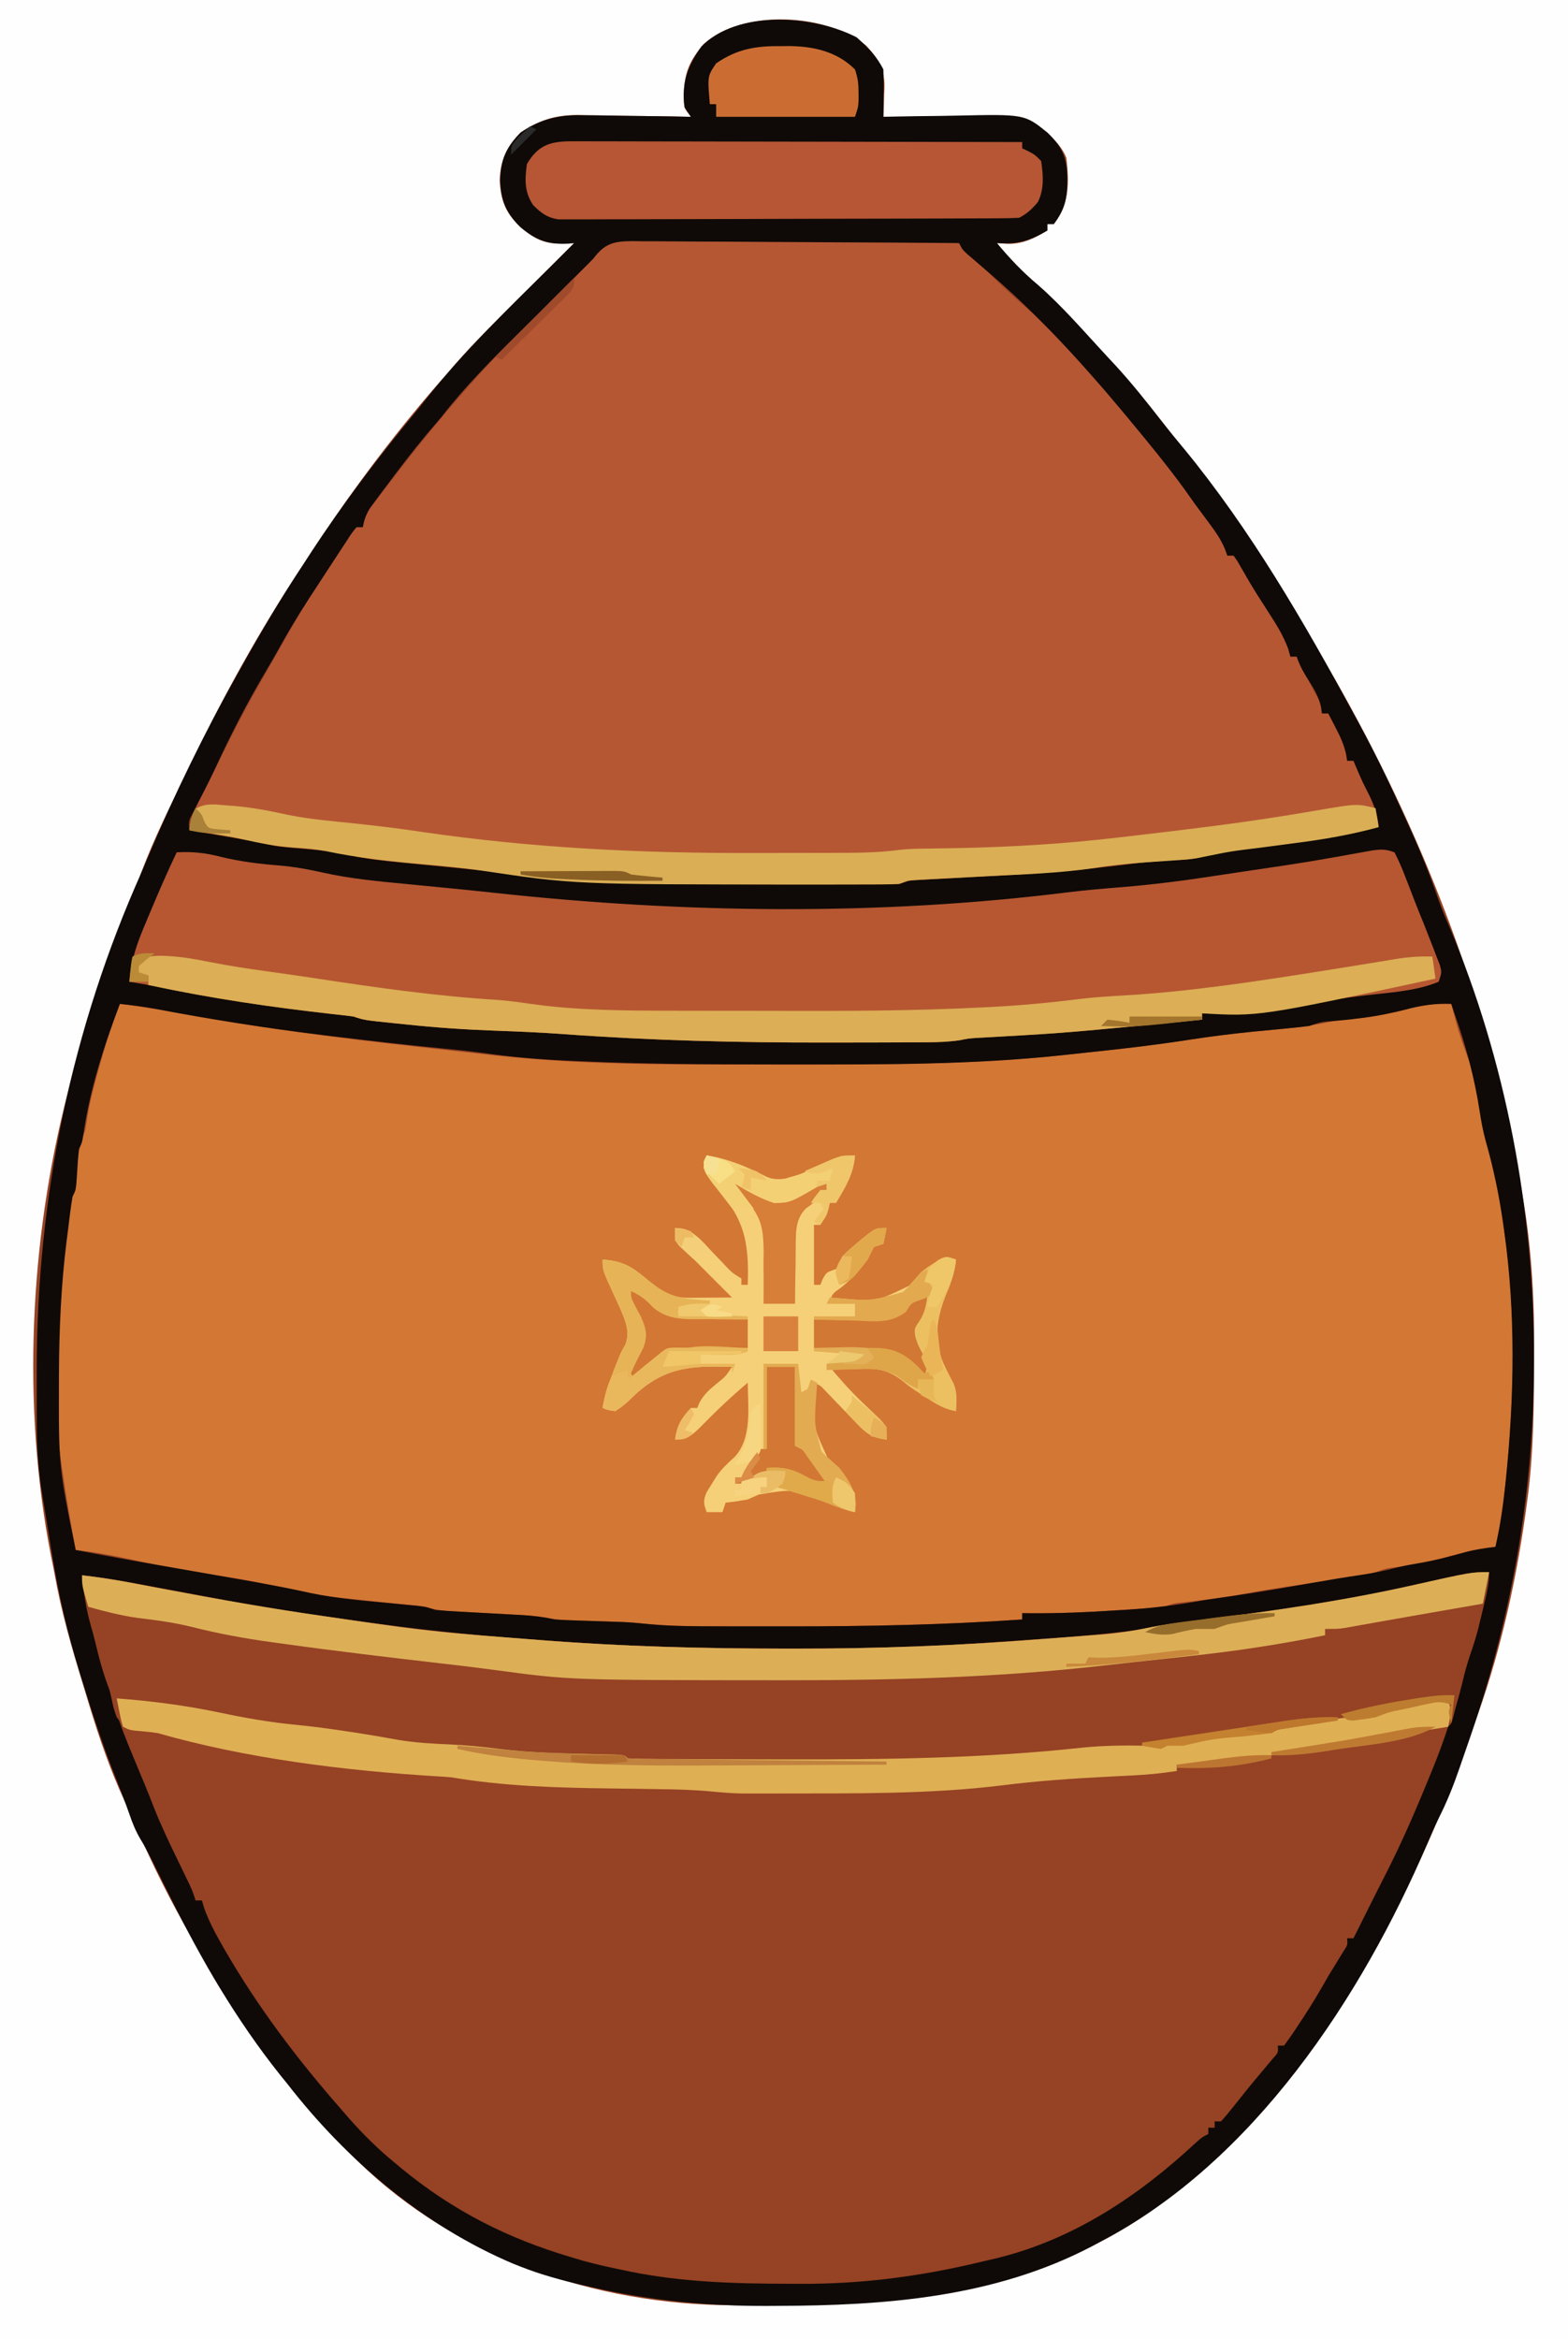 <?xml version="1.0" encoding="UTF-8"?>
<svg version="1.1" xmlns="http://www.w3.org/2000/svg" width="497" height="741">
<rect width="100%" height="100%" fill="#333333" stroke="none"/>
<path d="M0 0 C164.01 0 328.02 0 497 0 C497 244.53 497 489.06 497 741 C332.99 741 168.98 741 0 741 C0 496.47 0 251.94 0 0 Z " fill="#964224" transform="translate(0,0)"/>
<path d="M0 0 C164.01 0 328.02 0 497 0 C497 244.53 497 489.06 497 741 C332.99 741 168.98 741 0 741 C0 496.47 0 251.94 0 0 Z M223 14 C218.749 18.985 216.868 22.955 216.812 29.562 C216.798 30.327 216.784 31.091 216.77 31.879 C216.868 34.302 216.868 34.302 219 37 C217.719 36.974 216.439 36.948 215.12 36.921 C210.33 36.83 205.541 36.773 200.75 36.725 C198.685 36.7 196.619 36.666 194.553 36.623 C191.569 36.562 188.586 36.534 185.602 36.512 C184.235 36.473 184.235 36.473 182.841 36.434 C175.997 36.431 170.687 38.137 165 42 C160.493 46.604 158.634 50.648 158.375 57.125 C158.717 63.245 160.045 67.045 164.461 71.461 C168.72 75.201 172.061 77.292 177.75 77.125 C178.549 77.107 179.348 77.089 180.172 77.07 C180.775 77.047 181.378 77.024 182 77 C178.787 80.216 175.568 83.426 172.344 86.63 C169.909 89.052 167.477 91.476 165.044 93.901 C163.769 95.171 162.493 96.44 161.216 97.708 C154.589 104.292 148.011 110.839 142 118 C141.052 119.084 140.101 120.166 139.148 121.246 C123.381 139.322 109.01 158.855 96 179 C95.385 179.934 95.385 179.934 94.758 180.887 C82.206 199.981 70.954 220.176 61.069 240.783 C59.752 243.514 58.41 246.233 57.07 248.953 C52.044 259.219 47.145 269.406 43.379 280.207 C42.251 283.426 40.942 286.551 39.613 289.691 C31.696 308.549 25.855 328.156 21 348 C20.763 348.955 20.526 349.909 20.282 350.893 C8.9 397.654 7.065 449.896 17 497 C17.355 498.868 17.708 500.737 18.059 502.605 C20.425 514.529 24.031 526.132 27.562 537.75 C27.919 538.924 27.919 538.924 28.283 540.121 C31.476 550.583 34.951 560.748 39.562 570.688 C40.89 573.556 42.183 576.429 43.426 579.336 C48.546 591.253 54.324 602.689 60.82 613.912 C62.189 616.335 63.491 618.79 64.801 621.246 C68.08 627.272 71.749 632.988 75.562 638.688 C76.261 639.733 76.96 640.778 77.68 641.854 C86.709 655.193 96.899 667.349 108 679 C109.212 680.292 109.212 680.292 110.449 681.609 C140.884 713.172 184.608 729.095 228.018 730.177 C229.784 730.203 231.55 730.223 233.316 730.238 C234.279 730.248 235.241 730.258 236.232 730.268 C284.971 730.659 332.552 726.591 372 695 C372.888 694.316 373.776 693.631 374.691 692.926 C386.47 683.65 396.836 672.844 406 661 C407.197 659.494 407.197 659.494 408.418 657.957 C434.012 625.542 452.801 587.817 466.32 548.938 C467.002 546.994 467.704 545.058 468.406 543.121 C476.088 521.504 480.999 498.722 484 476 C484.117 475.118 484.234 474.237 484.355 473.328 C486.133 459.038 486.202 444.691 486.25 430.312 C486.255 429.414 486.261 428.516 486.266 427.59 C486.343 410.582 485.35 393.625 482.25 376.875 C481.995 375.47 481.995 375.47 481.735 374.036 C481.176 371.02 480.593 368.009 480 365 C479.794 363.951 479.588 362.901 479.375 361.82 C468.786 308.975 447.716 257.372 420.66 210.855 C419.044 208.076 417.444 205.289 415.844 202.5 C404.477 182.83 391.937 163.943 378 146 C377.004 144.703 377.004 144.703 375.988 143.379 C374.34 141.241 372.674 139.118 371 137 C370.425 136.263 369.85 135.525 369.258 134.766 C361.285 124.642 352.964 114.654 343.691 105.691 C342.014 104.014 340.508 102.268 339 100.438 C336.356 97.284 333.426 94.697 330.297 92.035 C327.452 89.515 324.753 86.871 322.062 84.188 C321.578 83.707 321.093 83.227 320.593 82.731 C317.124 79.248 317.124 79.248 316 77 C317.155 77.082 318.31 77.165 319.5 77.25 C324.393 77.285 327.868 75.461 332 73 C332 72.34 332 71.68 332 71 C332.66 71 333.32 71 334 71 C338.955 64.497 338.911 57.965 338 50 C335.571 44.087 330.423 41.066 325 38 C322.244 37.081 320.64 36.878 317.804 36.886 C316.543 36.887 316.543 36.887 315.257 36.887 C314.353 36.892 313.45 36.897 312.52 36.902 C311.592 36.904 310.664 36.905 309.707 36.907 C306.742 36.912 303.777 36.925 300.812 36.938 C298.803 36.943 296.793 36.947 294.783 36.951 C289.855 36.962 284.928 36.979 280 37 C280.046 35.987 280.093 34.974 280.141 33.93 C280.178 32.578 280.215 31.227 280.25 29.875 C280.3 28.877 280.3 28.877 280.352 27.859 C280.467 21.954 278.454 18.586 274.473 14.391 C261.822 4.158 235.462 2.784 223 14 Z " fill="#FEFEFE" transform="translate(0,0)"/>
<path d="M0 0 C5.302 0.621 10.529 1.416 15.773 2.418 C42.161 7.326 68.628 10.732 95.298 13.699 C97.906 13.99 100.514 14.282 103.122 14.576 C106.158 14.917 109.195 15.254 112.231 15.587 C114.38 15.822 116.528 16.061 118.675 16.308 C149.063 19.644 179.95 19.196 210.478 19.188 C213.091 19.188 215.704 19.189 218.317 19.19 C246.133 19.195 273.84 19.007 301.521 15.953 C304.529 15.622 307.538 15.306 310.547 14.992 C320.743 13.911 330.877 12.625 341.008 11.047 C348.361 9.912 355.717 9.127 363.125 8.438 C370.441 7.755 377.631 7.046 384.806 5.424 C387.23 4.956 389.599 4.769 392.062 4.625 C397.843 4.188 403.309 2.844 408.899 1.372 C413.405 0.223 417.347 -0.189 422 0 C422.273 1.052 422.273 1.052 422.551 2.125 C424.266 8.615 424.266 8.615 426.5 14.938 C429.032 21.441 430.872 28.347 431.438 35.312 C431.777 39.291 432.765 42.911 433.863 46.746 C436.132 54.998 437.572 63.28 438.75 71.75 C438.912 72.896 438.912 72.896 439.077 74.066 C442.678 100.106 441.916 126.839 439.062 152.938 C438.978 153.727 438.894 154.517 438.807 155.331 C438.179 160.968 437.27 166.468 436 172 C434.987 172.193 433.974 172.387 432.93 172.586 C431.578 172.849 430.227 173.112 428.875 173.375 C428.21 173.501 427.545 173.628 426.859 173.758 C423.808 174.356 420.891 175.037 417.945 176.039 C413.526 177.481 409.037 177.873 404.438 178.438 C401.056 178.892 401.056 178.892 398.167 179.975 C395.038 180.988 392.142 181.53 388.887 181.965 C387.729 182.124 386.572 182.282 385.38 182.446 C384.161 182.608 382.943 182.77 381.688 182.938 C373.682 184.038 365.696 185.147 357.75 186.625 C350.917 187.885 344.096 188.788 337.195 189.57 C333.987 189.9 333.987 189.9 331 191 C328.81 191.22 326.614 191.391 324.418 191.535 C323.767 191.578 323.117 191.621 322.446 191.665 C321.064 191.756 319.681 191.844 318.298 191.93 C316.233 192.06 314.168 192.198 312.104 192.338 C303.387 192.906 294.738 193.116 286 193 C286 193.66 286 194.32 286 195 C260.68 196.763 235.399 197.201 210.028 197.188 C207.632 197.188 205.237 197.188 202.842 197.19 C199.006 197.191 195.171 197.185 191.336 197.174 C189.912 197.17 188.487 197.168 187.063 197.167 C179.766 197.159 172.573 196.985 165.314 196.235 C162.421 195.941 159.538 195.811 156.633 195.719 C155.028 195.663 155.028 195.663 153.391 195.605 C151.19 195.534 148.99 195.464 146.789 195.395 C145.727 195.357 144.665 195.32 143.57 195.281 C142.619 195.251 141.668 195.221 140.688 195.189 C138 195 138 195 135.627 194.514 C132.231 193.85 128.846 193.678 125.398 193.5 C123.924 193.417 122.451 193.333 120.977 193.25 C118.668 193.124 116.359 192.999 114.051 192.875 C111.812 192.753 109.574 192.627 107.336 192.5 C106.645 192.465 105.955 192.429 105.243 192.393 C102.276 192.223 99.837 191.946 97 191 C94.488 190.688 91.984 190.413 89.465 190.168 C87.927 190.01 86.389 189.852 84.851 189.693 C84.048 189.611 83.245 189.529 82.418 189.444 C59.597 187.083 59.597 187.083 49.319 184.499 C43.222 182.975 37.086 182.005 30.875 181.062 C21.162 179.579 11.565 177.763 1.966 175.662 C-3.352 174.506 -8.587 173.58 -14 173 C-19.696 143.02 -28.324 87.648 -14 59 C-13.721 55.789 -13.553 52.578 -13.379 49.359 C-12.997 45.977 -12.13 43.199 -11 40 C-10.716 38.485 -10.467 36.963 -10.25 35.438 C-9.247 29.613 -7.684 23.989 -6.062 18.312 C-5.81 17.422 -5.557 16.531 -5.296 15.613 C-3.757 10.304 -2.008 5.149 0 0 Z " fill="#D37735" transform="translate(38,318)"/>
<path d="M0 0 C1.075 -0.009 2.151 -0.018 3.259 -0.027 C6.811 -0.049 10.363 -0.034 13.916 -0.017 C16.386 -0.02 18.855 -0.025 21.325 -0.032 C26.5 -0.039 31.674 -0.028 36.849 -0.005 C43.484 0.024 50.118 0.007 56.753 -0.023 C61.852 -0.041 66.951 -0.035 72.05 -0.022 C74.497 -0.019 76.943 -0.023 79.39 -0.035 C82.809 -0.047 86.226 -0.028 89.645 0 C91.163 -0.015 91.163 -0.015 92.712 -0.031 C99.598 0.073 99.598 0.073 103.34 3.036 C103.994 3.897 104.648 4.759 105.322 5.647 C112.067 12.538 112.067 12.538 119.197 19.022 C126.867 25.602 134.022 32.915 140.564 40.612 C142.675 43.055 144.875 45.406 147.072 47.772 C152.337 53.546 157.131 59.628 161.9 65.813 C163.362 67.699 164.84 69.571 166.322 71.44 C166.814 72.061 167.306 72.682 167.813 73.322 C168.747 74.5 169.682 75.677 170.619 76.853 C173.375 80.343 175.883 83.931 178.322 87.647 C180.182 90.263 182.054 92.871 183.932 95.475 C185.322 97.647 185.322 97.647 185.322 99.647 C185.982 99.647 186.642 99.647 187.322 99.647 C188.848 101.975 190.258 104.295 191.635 106.709 C194.304 111.344 197.074 115.773 200.227 120.095 C201.551 121.971 202.63 123.897 203.635 125.959 C203.961 126.616 204.287 127.272 204.623 127.948 C205.322 129.647 205.322 129.647 205.322 131.647 C205.982 131.647 206.642 131.647 207.322 131.647 C207.732 132.478 208.142 133.31 208.564 134.167 C209.373 135.797 209.373 135.797 210.197 137.459 C210.731 138.538 211.265 139.617 211.814 140.729 C213.294 143.725 213.294 143.725 215.322 146.647 C215.322 147.637 215.322 148.627 215.322 149.647 C215.982 149.647 216.642 149.647 217.322 149.647 C218.142 151.205 218.953 152.769 219.76 154.334 C220.212 155.205 220.665 156.075 221.131 156.971 C222.282 159.557 222.885 161.861 223.322 164.647 C223.982 164.647 224.642 164.647 225.322 164.647 C225.732 165.539 226.142 166.431 226.564 167.35 C227.103 168.521 227.642 169.691 228.197 170.897 C228.731 172.057 229.265 173.217 229.814 174.413 C230.666 176.239 231.546 178.054 232.518 179.819 C233.322 181.647 233.322 181.647 233.322 185.647 C224.571 188.06 215.882 189.558 206.885 190.709 C204.428 191.033 201.971 191.357 199.514 191.682 C198.323 191.84 197.132 191.997 195.905 192.159 C186.536 193.295 186.536 193.295 177.306 195.177 C174.781 195.775 172.325 195.938 169.736 196.112 C168.639 196.19 167.542 196.268 166.412 196.348 C164.141 196.503 161.871 196.657 159.6 196.809 C154.051 197.205 148.6 197.727 143.107 198.616 C131.866 200.3 120.474 200.612 109.135 201.209 C105.622 201.397 102.109 201.586 98.596 201.78 C96.424 201.9 94.251 202.016 92.079 202.128 C91.103 202.181 90.128 202.235 89.122 202.29 C87.837 202.357 87.837 202.357 86.525 202.426 C84.148 202.583 84.148 202.583 81.322 203.647 C79.445 203.746 77.565 203.785 75.685 203.792 C74.517 203.799 73.349 203.805 72.146 203.811 C70.87 203.812 69.594 203.814 68.279 203.815 C66.934 203.819 65.59 203.823 64.245 203.828 C59.875 203.839 55.505 203.838 51.135 203.834 C50.393 203.834 49.65 203.834 48.886 203.834 C-21.558 203.82 -21.558 203.82 -51.025 199.432 C-57.529 198.473 -64.068 197.921 -70.613 197.333 C-80.661 196.428 -90.521 195.347 -100.396 193.264 C-103.718 192.639 -106.93 192.348 -110.303 192.147 C-116.088 191.797 -121.513 190.706 -127.154 189.413 C-132.621 188.225 -138.14 187.429 -143.678 186.647 C-143.059 182.089 -141.209 178.367 -139.115 174.334 C-138.384 172.904 -137.654 171.473 -136.924 170.042 C-136.55 169.313 -136.176 168.584 -135.791 167.833 C-134.726 165.742 -133.683 163.641 -132.65 161.534 C-128.891 153.875 -124.931 146.398 -120.635 139.026 C-119.157 136.475 -117.714 133.915 -116.291 131.334 C-109.866 119.737 -103.008 108.362 -95.553 97.397 C-95.092 96.712 -94.631 96.027 -94.156 95.321 C-93.051 93.724 -91.871 92.179 -90.678 90.647 C-90.018 90.647 -89.358 90.647 -88.678 90.647 C-88.581 90.083 -88.485 89.518 -88.385 88.937 C-87.514 86.118 -86.164 84.348 -84.361 82.014 C-83.337 80.68 -83.337 80.68 -82.293 79.319 C-81.574 78.396 -80.856 77.473 -80.115 76.522 C-79.424 75.622 -78.732 74.722 -78.02 73.795 C-65.047 56.967 -51.537 41.163 -36.354 26.291 C-34.112 24.092 -31.894 21.871 -29.678 19.647 C-28.553 18.522 -27.428 17.397 -26.303 16.272 C-25.71 15.679 -25.117 15.086 -24.506 14.475 C-21.563 11.532 -18.62 8.59 -15.678 5.647 C-15.036 4.799 -14.395 3.951 -13.734 3.077 C-9.284 -0.461 -5.536 -0.055 0 0 Z " fill="#B65734" transform="translate(203.678,76.353)"/>
<path d="M0 0 C3.398 2.973 6.459 6.106 8.5 10.188 C8.572 12.739 8.593 15.262 8.562 17.812 C8.558 18.519 8.553 19.225 8.549 19.953 C8.537 21.698 8.519 23.443 8.5 25.188 C10.33 25.148 10.33 25.148 12.197 25.108 C16.763 25.017 21.328 24.96 25.895 24.913 C27.864 24.888 29.833 24.854 31.801 24.81 C53.268 24.348 53.268 24.348 60.5 30.188 C65.316 34.815 66.679 38.257 66.812 44.875 C66.794 50.946 66.163 54.38 62.5 59.188 C61.84 59.188 61.18 59.188 60.5 59.188 C60.5 59.847 60.5 60.508 60.5 61.188 C54.917 64.513 51.003 65.652 44.5 65.188 C48.526 70.031 52.673 74.407 57.508 78.449 C65.423 85.356 72.352 93.505 79.5 101.188 C80.356 102.104 81.212 103.021 82.094 103.965 C87.323 109.659 92.088 115.656 96.82 121.762 C99.11 124.708 101.477 127.579 103.875 130.438 C124.87 156.006 141.834 185.148 157.5 214.188 C158.387 215.809 158.387 215.809 159.293 217.464 C163.958 226.041 168.22 234.751 172.238 243.649 C173.19 245.756 174.154 247.858 175.119 249.959 C178.599 257.595 181.727 265.23 184.438 273.178 C185.447 276.037 186.585 278.791 187.812 281.562 C205.878 324.283 214.746 371.769 214.688 418 C214.687 418.956 214.686 419.913 214.685 420.898 C214.596 462.524 207.233 502.355 193.392 541.655 C192.589 543.935 191.803 546.22 191.023 548.508 C189.15 553.923 187.127 559.018 184.526 564.116 C183.216 566.76 182.068 569.458 180.914 572.173 C160.036 621.038 125.715 673.009 77.5 698.188 C76.029 698.982 76.029 698.982 74.527 699.793 C43.685 715.941 9.097 718.546 -25.125 718.625 C-26.118 718.631 -27.111 718.637 -28.134 718.643 C-46.88 718.719 -65.393 716.974 -83.688 712.75 C-85.116 712.429 -85.116 712.429 -86.573 712.102 C-93.366 710.539 -100.009 708.754 -106.5 706.188 C-107.244 705.894 -107.988 705.6 -108.754 705.297 C-137.156 693.306 -161.724 672.402 -180.5 648.188 C-181.61 646.82 -181.61 646.82 -182.742 645.426 C-196.591 628.058 -207.646 609.041 -217.5 589.188 C-218.304 587.579 -219.109 585.971 -219.914 584.363 C-220.95 582.293 -221.984 580.223 -223.004 578.145 C-224.278 575.556 -225.587 573.045 -227.094 570.582 C-228.552 568.099 -229.501 565.72 -230.438 563 C-231.719 559.361 -233.046 555.761 -234.5 552.188 C-238.532 542.201 -241.884 532.037 -245.062 521.75 C-245.449 520.517 -245.835 519.284 -246.232 518.014 C-250.109 505.513 -252.986 493.173 -255.062 480.25 C-255.271 478.982 -255.479 477.714 -255.693 476.408 C-256.737 470.023 -256.737 470.023 -257.149 467.384 C-257.422 465.674 -257.712 463.967 -258.007 462.262 C-259.257 454.768 -259.818 447.525 -259.836 439.934 C-259.849 438.242 -259.849 438.242 -259.861 436.517 C-259.881 432.886 -259.881 429.256 -259.875 425.625 C-259.874 424.38 -259.874 423.136 -259.873 421.853 C-259.764 367.406 -248.884 314.041 -226.5 264.188 C-225.813 262.577 -225.13 260.965 -224.449 259.352 C-216.154 239.689 -206.935 220.806 -196.5 202.188 C-195.985 201.265 -195.469 200.343 -194.938 199.394 C-188.792 188.423 -182.456 177.665 -175.5 167.188 C-174.737 166.015 -173.976 164.842 -173.215 163.668 C-163.031 148.055 -151.794 133.246 -139.906 118.898 C-138.671 117.395 -137.458 115.873 -136.25 114.348 C-124.222 99.199 -110.153 85.702 -96.436 72.107 C-94.117 69.808 -91.807 67.499 -89.5 65.188 C-90.057 65.246 -90.614 65.304 -91.188 65.363 C-97.64 65.745 -101.55 64.328 -106.5 60.188 C-111.009 55.712 -112.668 51.895 -112.938 45.562 C-112.849 38.887 -111.142 34.933 -106.5 30.188 C-99.827 25.655 -93.83 24.474 -85.898 24.699 C-84.455 24.71 -84.455 24.71 -82.982 24.721 C-79.945 24.748 -76.911 24.811 -73.875 24.875 C-71.801 24.9 -69.727 24.923 -67.652 24.943 C-62.601 24.998 -57.551 25.084 -52.5 25.188 C-53.49 23.703 -53.49 23.703 -54.5 22.188 C-55.617 14.702 -53.538 9.052 -49.188 2.938 C-37.718 -8.799 -13.553 -7.018 0 0 Z M-83.5 70.188 C-94.906 81.594 -94.906 81.594 -96.798 83.485 C-98.163 84.851 -99.527 86.218 -100.891 87.586 C-103.194 89.882 -105.509 92.165 -107.828 94.445 C-116.208 102.714 -124.273 110.886 -131.5 120.188 C-133.059 122.024 -134.622 123.857 -136.188 125.688 C-140.663 131.053 -144.891 136.583 -149.062 142.188 C-149.683 143.013 -150.303 143.839 -150.942 144.689 C-151.519 145.473 -152.097 146.256 -152.691 147.062 C-153.209 147.761 -153.727 148.46 -154.26 149.18 C-155.51 151.204 -156.067 152.862 -156.5 155.188 C-157.16 155.188 -157.82 155.188 -158.5 155.188 C-160.001 157.01 -160.001 157.01 -161.512 159.395 C-162.102 160.286 -162.691 161.178 -163.299 162.097 C-163.922 163.055 -164.545 164.013 -165.188 165 C-165.822 165.965 -166.456 166.929 -167.109 167.923 C-168.914 170.673 -170.708 173.429 -172.5 176.188 C-172.916 176.824 -173.332 177.461 -173.761 178.117 C-177.11 183.244 -180.206 188.441 -183.164 193.801 C-184.436 196.073 -185.746 198.317 -187.078 200.555 C-193.157 210.787 -198.493 221.169 -203.462 231.979 C-205.61 236.549 -207.956 241.021 -210.285 245.5 C-211.706 248.152 -211.706 248.152 -211.5 251.188 C-210.824 251.303 -210.148 251.419 -209.452 251.539 C-206.384 252.066 -203.317 252.595 -200.25 253.125 C-199.187 253.307 -198.123 253.49 -197.027 253.678 C-196.003 253.855 -194.978 254.032 -193.922 254.215 C-192.979 254.377 -192.037 254.54 -191.065 254.707 C-189.514 254.998 -187.968 255.325 -186.439 255.719 C-184.301 256.236 -182.242 256.462 -180.051 256.652 C-179.202 256.73 -178.353 256.808 -177.479 256.889 C-175.721 257.044 -173.963 257.198 -172.205 257.35 C-171.35 257.429 -170.494 257.508 -169.613 257.59 C-168.848 257.657 -168.083 257.724 -167.294 257.793 C-164.93 258.127 -162.711 258.595 -160.392 259.146 C-155.005 260.374 -149.607 260.918 -144.113 261.441 C-143.053 261.547 -141.992 261.653 -140.899 261.762 C-137.537 262.096 -134.175 262.424 -130.812 262.75 C-127.439 263.081 -124.066 263.414 -120.694 263.749 C-118.603 263.956 -116.511 264.161 -114.42 264.363 C-110.709 264.728 -107.038 265.096 -103.361 265.724 C-99.493 266.351 -95.645 266.536 -91.734 266.723 C-90.856 266.766 -89.977 266.809 -89.072 266.853 C-86.132 266.993 -83.191 267.123 -80.25 267.25 C-79.234 267.295 -78.218 267.339 -77.171 267.385 C-57.757 268.207 -38.356 268.381 -18.928 268.376 C-16.685 268.375 -14.442 268.376 -12.199 268.377 C-8.646 268.378 -5.092 268.373 -1.539 268.361 C0.415 268.356 2.369 268.354 4.324 268.352 C5.491 268.346 6.659 268.339 7.863 268.333 C8.884 268.329 9.905 268.325 10.957 268.321 C13.624 268.294 13.624 268.294 16.5 267.188 C18.038 267.033 19.581 266.925 21.125 266.846 C22.066 266.796 23.006 266.746 23.974 266.694 C24.996 266.643 26.018 266.592 27.07 266.539 C29.271 266.419 31.471 266.3 33.672 266.18 C37.111 265.997 40.55 265.816 43.989 265.641 C58.461 264.894 72.769 263.714 87.14 261.842 C92.861 261.108 98.552 260.724 104.316 260.496 C107.422 260.195 110.265 259.505 113.275 258.707 C117.565 257.706 121.943 257.274 126.312 256.75 C133.87 255.802 141.412 254.802 148.938 253.625 C149.687 253.51 150.436 253.396 151.208 253.278 C156.055 252.507 160.753 251.434 165.5 250.188 C165.04 245.592 163.674 242.238 161.555 238.223 C160.029 235.279 158.775 232.247 157.5 229.188 C156.84 229.188 156.18 229.188 155.5 229.188 C155.388 228.472 155.276 227.757 155.16 227.02 C154.455 223.996 153.367 221.624 151.938 218.875 C151.482 217.992 151.027 217.109 150.559 216.199 C150.209 215.535 149.86 214.871 149.5 214.188 C148.84 214.188 148.18 214.188 147.5 214.188 C147.397 213.468 147.294 212.749 147.188 212.008 C146.425 208.881 145.223 206.771 143.5 204.062 C141.803 201.379 140.507 199.21 139.5 196.188 C138.84 196.188 138.18 196.188 137.5 196.188 C137.268 195.357 137.036 194.527 136.797 193.672 C135.256 189.532 133.144 186.129 130.75 182.438 C129.848 181.027 128.947 179.615 128.047 178.203 C127.611 177.521 127.174 176.838 126.725 176.135 C124.599 172.754 122.622 169.287 120.656 165.812 C120.275 165.276 119.893 164.74 119.5 164.188 C118.84 164.188 118.18 164.188 117.5 164.188 C117.117 163.109 117.117 163.109 116.727 162.008 C115.416 158.995 113.843 156.689 111.875 154.062 C111.154 153.094 110.434 152.126 109.691 151.129 C108.968 150.158 108.245 149.188 107.5 148.188 C106.27 146.459 105.041 144.73 103.812 143 C98.344 135.488 92.433 128.334 86.5 121.188 C86.005 120.59 85.51 119.993 85 119.378 C71.658 103.364 57.37 87.724 41.5 74.188 C40.018 72.92 38.539 71.649 37.062 70.375 C36.404 69.812 35.745 69.248 35.066 68.668 C33.5 67.188 33.5 67.188 32.5 65.188 C18.114 65.071 3.728 64.983 -10.659 64.928 C-17.339 64.902 -24.019 64.867 -30.698 64.81 C-37.143 64.756 -43.588 64.726 -50.033 64.713 C-52.494 64.704 -54.954 64.686 -57.415 64.659 C-60.858 64.623 -64.3 64.618 -67.743 64.62 C-69.273 64.593 -69.273 64.593 -70.834 64.565 C-76.839 64.609 -79.681 65.118 -83.5 70.188 Z M-233.5 306.188 C-238.626 319.755 -243.14 333.593 -245.141 348 C-245.5 350.188 -245.5 350.188 -246.5 352.188 C-246.705 354.351 -246.866 356.519 -247 358.688 C-247.389 364.965 -247.389 364.965 -248.5 367.188 C-249.132 370.876 -249.542 374.599 -250 378.312 C-250.13 379.314 -250.26 380.316 -250.395 381.348 C-252.145 395.371 -252.758 409.441 -252.812 423.562 C-252.816 424.297 -252.82 425.032 -252.823 425.79 C-252.886 452.86 -252.886 452.86 -247.5 479.188 C-238.597 480.893 -229.683 482.519 -220.75 484.062 C-211.83 485.605 -202.913 487.166 -194 488.75 C-192.792 488.964 -191.585 489.177 -190.341 489.397 C-184.551 490.43 -178.802 491.533 -173.062 492.812 C-164.253 494.652 -155.26 495.337 -146.311 496.186 C-145.089 496.303 -143.868 496.419 -142.609 496.539 C-140.954 496.691 -140.954 496.691 -139.265 496.846 C-136.5 497.188 -136.5 497.188 -133.5 498.188 C-131.05 498.397 -128.618 498.562 -126.164 498.688 C-125.448 498.728 -124.731 498.769 -123.993 498.811 C-121.704 498.94 -119.415 499.064 -117.125 499.188 C-114.843 499.311 -112.56 499.435 -110.278 499.564 C-108.859 499.645 -107.44 499.722 -106.021 499.795 C-102.421 499.998 -99.026 500.465 -95.5 501.188 C-93.645 501.318 -91.788 501.41 -89.93 501.469 C-88.868 501.506 -87.805 501.544 -86.711 501.582 C-85.61 501.617 -84.509 501.652 -83.375 501.688 C-81.206 501.758 -79.036 501.83 -76.867 501.906 C-75.909 501.937 -74.951 501.967 -73.964 501.998 C-71.138 502.153 -68.363 502.404 -65.55 502.695 C-58.483 503.353 -51.427 503.351 -44.336 503.355 C-42.87 503.359 -41.404 503.363 -39.938 503.368 C-36.05 503.377 -32.162 503.378 -28.274 503.376 C-25.871 503.375 -23.467 503.376 -21.064 503.377 C3.503 503.382 27.984 502.894 52.5 501.188 C52.5 500.527 52.5 499.868 52.5 499.188 C53.329 499.198 54.159 499.208 55.013 499.218 C64.087 499.28 73.069 498.911 82.125 498.312 C83.44 498.234 84.755 498.155 86.109 498.074 C94.025 497.563 101.7 496.601 109.5 495.188 C111.078 494.943 112.658 494.705 114.238 494.477 C115.357 494.314 115.357 494.314 116.498 494.148 C117.262 494.037 118.026 493.927 118.812 493.812 C127.365 492.553 135.878 491.109 144.39 489.603 C149.565 488.689 154.738 487.827 159.938 487.062 C163.869 486.477 167.654 485.721 171.488 484.684 C173.914 484.085 176.35 483.67 178.812 483.25 C183.633 482.408 188.268 481.188 192.973 479.852 C196.146 479.018 199.243 478.549 202.5 478.188 C203.952 471.862 204.875 465.571 205.562 459.125 C205.681 458.04 205.681 458.04 205.802 456.932 C208.485 430.668 208.95 404.101 205.25 377.938 C205.148 377.201 205.045 376.464 204.94 375.706 C203.669 366.766 201.856 358.143 199.376 349.46 C198.555 346.393 197.972 343.387 197.5 340.25 C195.885 329.672 193.086 319.261 189.5 309.188 C189.17 308.197 188.84 307.207 188.5 306.188 C183.274 305.984 178.759 306.711 173.75 308.062 C166.393 309.939 159.128 310.936 151.569 311.591 C147.402 311.858 147.402 311.858 143.5 313.188 C141.56 313.445 139.613 313.653 137.664 313.836 C136.452 313.955 135.241 314.073 133.992 314.195 C131.484 314.433 128.977 314.67 126.469 314.906 C119.269 315.613 112.14 316.511 104.992 317.625 C94.699 319.22 84.38 320.415 74.021 321.495 C71.029 321.809 68.038 322.139 65.047 322.469 C36.652 325.514 8.147 325.39 -20.375 325.375 C-22.148 325.375 -23.921 325.375 -25.693 325.375 C-46.662 325.369 -67.611 325.257 -88.562 324.312 C-89.459 324.273 -90.356 324.234 -91.28 324.194 C-100.463 323.776 -109.485 323.027 -118.59 321.715 C-123.04 321.115 -127.492 320.663 -131.961 320.234 C-143.368 319.127 -154.748 317.816 -166.125 316.438 C-167.183 316.31 -168.241 316.182 -169.331 316.05 C-187.165 313.881 -204.794 311.077 -222.442 307.736 C-226.121 307.076 -229.785 306.586 -233.5 306.188 Z M193.082 487.07 C192.175 487.265 191.267 487.46 190.332 487.66 C189.336 487.876 188.339 488.091 187.312 488.312 C165.417 492.928 143.607 497.234 121.361 499.719 C114.602 500.487 107.943 501.441 101.247 502.635 C86.955 505.164 72.722 506.408 58.25 507.375 C55.927 507.54 53.604 507.706 51.281 507.873 C44.689 508.342 38.095 508.771 31.5 509.188 C30.64 509.244 29.78 509.301 28.893 509.359 C12.693 510.408 -3.522 510.387 -19.75 510.375 C-20.823 510.375 -20.823 510.375 -21.918 510.375 C-45.066 510.37 -68.129 509.976 -91.226 508.346 C-93.564 508.183 -95.903 508.03 -98.242 507.879 C-119.758 506.478 -141.055 504.17 -162.391 501.063 C-166.944 500.401 -171.502 499.801 -176.066 499.223 C-183.207 498.278 -190.262 496.982 -197.329 495.607 C-201.247 494.85 -205.171 494.126 -209.094 493.398 C-209.906 493.248 -210.717 493.097 -211.554 492.942 C-213.203 492.636 -214.853 492.331 -216.503 492.025 C-218.182 491.714 -219.861 491.402 -221.54 491.089 C-224.016 490.627 -226.492 490.169 -228.969 489.711 C-229.708 489.572 -230.448 489.434 -231.21 489.291 C-235.96 488.417 -240.702 487.748 -245.5 487.188 C-244.464 494.793 -242.854 502.183 -241 509.625 C-240.786 510.489 -240.573 511.353 -240.353 512.243 C-239.307 516.373 -238.111 520.24 -236.5 524.188 C-236.042 525.727 -235.594 527.269 -235.152 528.812 C-233.494 534.435 -231.328 539.786 -229.062 545.188 C-228.293 547.042 -227.523 548.896 -226.754 550.75 C-226.375 551.659 -225.996 552.567 -225.605 553.504 C-224.554 556.056 -223.544 558.621 -222.539 561.191 C-220.376 566.623 -217.865 571.867 -215.312 577.125 C-214.422 578.967 -213.532 580.809 -212.645 582.652 C-212.256 583.453 -211.868 584.253 -211.468 585.078 C-210.5 587.188 -210.5 587.188 -209.5 590.188 C-208.84 590.188 -208.18 590.188 -207.5 590.188 C-207.25 591.028 -207 591.868 -206.742 592.734 C-205.377 596.528 -203.613 599.946 -201.625 603.438 C-201.236 604.124 -200.846 604.811 -200.445 605.519 C-189.933 623.759 -177.358 640.386 -163.5 656.188 C-162.68 657.132 -161.86 658.077 -161.016 659.051 C-156.486 664.197 -151.8 668.842 -146.5 673.188 C-145.741 673.823 -144.981 674.459 -144.199 675.113 C-127.922 688.483 -110.601 697.263 -90.5 703.188 C-89.275 703.556 -88.051 703.925 -86.789 704.305 C-82.714 705.425 -78.64 706.346 -74.5 707.188 C-73.635 707.371 -72.77 707.554 -71.879 707.743 C-54.962 711.172 -38.205 711.588 -21 711.625 C-19.938 711.631 -18.875 711.637 -17.781 711.643 C1.908 711.717 20.494 709.256 39.609 704.643 C41.226 704.253 42.847 703.881 44.469 703.512 C68.885 697.518 89.442 683.771 107.609 666.867 C109.5 665.188 109.5 665.188 111.5 664.188 C111.5 663.528 111.5 662.867 111.5 662.188 C112.16 662.188 112.82 662.188 113.5 662.188 C113.5 661.528 113.5 660.867 113.5 660.188 C114.16 660.188 114.82 660.188 115.5 660.188 C116.917 658.639 118.258 657.02 119.562 655.375 C120.357 654.38 121.151 653.385 121.969 652.359 C122.383 651.838 122.796 651.317 123.223 650.779 C124.494 649.195 125.788 647.634 127.094 646.078 C127.908 645.104 128.723 644.129 129.562 643.125 C130.694 641.777 130.694 641.777 131.848 640.402 C133.699 638.381 133.699 638.381 133.5 636.188 C134.16 636.188 134.82 636.188 135.5 636.188 C137.216 633.865 138.81 631.546 140.375 629.125 C140.809 628.468 141.244 627.811 141.691 627.135 C144.467 622.905 147.014 618.592 149.5 614.188 C151.098 611.559 152.71 608.94 154.328 606.324 C155.66 604.301 155.66 604.301 155.5 602.188 C156.16 602.188 156.82 602.188 157.5 602.188 C158.227 600.733 158.227 600.733 158.969 599.25 C159.288 598.611 159.608 597.972 159.938 597.313 C160.657 595.874 161.376 594.434 162.094 592.993 C163.888 589.396 165.691 585.805 167.531 582.23 C172.724 572.095 177.204 561.731 181.5 551.188 C181.936 550.127 182.371 549.066 182.82 547.973 C184.535 543.751 186.087 539.521 187.5 535.188 C188.212 533.393 188.212 533.393 188.938 531.562 C190.609 527.17 191.658 522.673 192.754 518.109 C193.376 515.674 194.09 513.363 194.938 511 C196.498 506.511 197.594 501.933 198.688 497.312 C198.867 496.562 199.046 495.812 199.23 495.038 C199.93 492.024 200.5 489.293 200.5 486.188 C197.793 486.188 195.708 486.498 193.082 487.07 Z " fill="#0F0A07" transform="translate(271.5,11.812)"/>
<path d="M0 0 C-0.476 2.382 -0.953 4.763 -1.434 7.145 C-1.792 8.952 -2.14 10.762 -2.473 12.574 C-2.626 13.395 -2.779 14.216 -2.938 15.062 C-3.07 15.796 -3.203 16.529 -3.34 17.285 C-3.916 19.654 -4.615 21.88 -5.402 24.184 C-7.35 29.908 -8.801 35.739 -10.281 41.598 C-10.49 42.411 -10.699 43.224 -10.914 44.062 C-11.099 44.796 -11.284 45.529 -11.475 46.285 C-12 48 -12 48 -13 49 C-15.853 49.528 -18.695 50.002 -21.562 50.438 C-22.415 50.57 -23.267 50.703 -24.146 50.84 C-30.877 51.871 -37.619 52.722 -44.387 53.473 C-48.046 53.942 -48.046 53.942 -51.732 54.952 C-55.754 55.976 -59.798 56.686 -63.902 57.289 C-64.624 57.397 -65.346 57.505 -66.09 57.617 C-67.605 57.842 -69.12 58.066 -70.635 58.287 C-72.929 58.624 -75.222 58.972 -77.514 59.32 C-84.706 60.392 -91.707 61.315 -99 61 C-99 61.66 -99 62.32 -99 63 C-103.807 63.749 -108.532 64.2 -113.391 64.43 C-114.822 64.502 -116.254 64.574 -117.685 64.647 C-118.429 64.684 -119.173 64.721 -119.939 64.759 C-131.497 65.34 -142.951 66.107 -154.438 67.562 C-177.495 70.386 -200.866 70.07 -224.062 70.125 C-224.839 70.128 -225.616 70.131 -226.416 70.133 C-228.643 70.139 -230.87 70.137 -233.098 70.133 C-234.361 70.132 -235.624 70.131 -236.926 70.129 C-240.073 70.074 -243.173 69.814 -246.305 69.507 C-251.883 68.97 -257.419 68.816 -263.02 68.754 C-265.117 68.721 -267.214 68.688 -269.311 68.654 C-272.544 68.607 -275.776 68.563 -279.01 68.523 C-295.743 68.308 -312.47 67.813 -329 65 C-330.559 64.866 -332.121 64.758 -333.684 64.676 C-361.563 62.959 -391.882 59.66 -418.77 51.914 C-422.223 50.937 -425.326 50.678 -428.887 50.539 C-431.913 49.767 -433.082 48.438 -435 46 C-435.977 43.195 -435.977 43.195 -436.625 40.125 C-437.529 35.967 -438.634 32.03 -440 28 C-440.89 25.072 -441.729 22.132 -442.562 19.188 C-442.784 18.431 -443.005 17.675 -443.232 16.896 C-444.729 11.593 -445.514 6.49 -446 1 C-440.184 1.669 -434.474 2.601 -428.727 3.707 C-426.927 4.048 -425.127 4.389 -423.327 4.73 C-421.93 4.995 -421.93 4.995 -420.504 5.266 C-403.378 8.515 -386.259 11.538 -369 14 C-367.109 14.277 -365.219 14.554 -363.328 14.832 C-358.221 15.577 -353.114 16.31 -348 17 C-346.917 17.151 -345.833 17.302 -344.717 17.458 C-333.18 18.994 -321.608 19.924 -310.004 20.805 C-306.665 21.059 -303.327 21.323 -299.988 21.588 C-274.335 23.584 -248.727 24.235 -223 24.25 C-222.303 24.251 -221.607 24.252 -220.889 24.253 C-194.47 24.282 -168.196 23.299 -141.851 21.223 C-138.776 20.982 -135.701 20.753 -132.625 20.522 C-130.491 20.357 -128.357 20.19 -126.223 20.023 C-125.248 19.951 -124.274 19.879 -123.27 19.804 C-117.861 19.368 -112.659 18.612 -107.353 17.481 C-103.787 16.752 -100.2 16.297 -96.59 15.852 C-95.02 15.651 -93.449 15.451 -91.879 15.25 C-91.072 15.148 -90.266 15.046 -89.434 14.941 C-67.535 12.166 -45.843 9.014 -24.293 4.172 C-5.671 0 -5.671 0 0 0 Z " fill="#964224" transform="translate(472,498)"/>
<path d="M0 0 C1.368 2.661 2.461 5.151 3.5 7.938 C3.955 9.102 3.955 9.102 4.419 10.29 C5.021 11.831 5.616 13.376 6.206 14.922 C7.162 17.422 8.172 19.899 9.188 22.375 C9.795 23.915 10.399 25.457 11 27 C11.576 28.456 11.576 28.456 12.164 29.941 C12.543 30.93 12.922 31.919 13.312 32.938 C13.659 33.833 14.006 34.729 14.363 35.652 C15 38 15 38 14 41 C7.778 43.573 0.792 44.215 -5.855 44.926 C-11.817 45.595 -17.748 46.372 -23.676 47.289 C-24.388 47.398 -25.1 47.508 -25.834 47.62 C-28.724 48.066 -31.614 48.514 -34.502 48.974 C-43.374 50.38 -51.986 51.369 -61 51 C-61 51.66 -61 52.32 -61 53 C-104.086 57.183 -104.086 57.183 -125.629 58.404 C-126.789 58.47 -127.949 58.537 -129.145 58.605 C-130.138 58.659 -131.132 58.712 -132.156 58.766 C-134.994 58.952 -134.994 58.952 -137.734 59.505 C-141.238 60.036 -144.564 60.142 -148.108 60.161 C-148.797 60.166 -149.486 60.171 -150.196 60.176 C-152.477 60.19 -154.758 60.197 -157.039 60.203 C-158.661 60.21 -160.282 60.217 -161.904 60.224 C-167.144 60.243 -172.384 60.247 -177.625 60.25 C-178.514 60.251 -179.403 60.252 -180.319 60.253 C-208.197 60.284 -235.87 59.604 -263.682 57.553 C-270.748 57.045 -277.812 56.748 -284.891 56.496 C-294.437 56.151 -303.877 55.524 -313.375 54.5 C-314.668 54.37 -315.961 54.24 -317.293 54.105 C-326.568 53.144 -326.568 53.144 -330 52 C-332.309 51.699 -334.622 51.435 -336.938 51.188 C-355.789 49.062 -374.525 46.352 -393.081 42.393 C-395.709 41.855 -398.35 41.416 -401 41 C-400.513 34.095 -398.458 28.524 -395.75 22.188 C-395.345 21.219 -394.939 20.25 -394.522 19.251 C-391.801 12.781 -389.018 6.339 -386 0 C-381.069 -0.29 -376.98 0.155 -372.188 1.375 C-365.918 2.931 -359.751 3.668 -353.327 4.177 C-348.625 4.589 -344.161 5.378 -339.559 6.438 C-330.939 8.349 -322.279 9.171 -313.5 10 C-311.764 10.169 -310.029 10.339 -308.293 10.509 C-305.671 10.766 -303.048 11.023 -300.425 11.275 C-295.308 11.768 -290.196 12.293 -285.086 12.852 C-225.391 19.332 -163.66 20.12 -104.016 12.719 C-98.063 11.982 -92.104 11.475 -86.125 11 C-76.41 10.198 -66.812 8.966 -57.179 7.486 C-54.144 7.022 -51.109 6.568 -48.072 6.117 C-27.455 3.082 -27.455 3.082 -6.949 -0.617 C-4.084 -0.989 -2.652 -1.019 0 0 Z " fill="#B65732" transform="translate(442,270)"/>
<path d="M0 0 C7.042 1.194 12.722 3.611 19.082 6.855 C24.774 9.088 30.625 5.287 36.068 3.172 C39.696 1.785 43.142 0.604 47 0 C46.55 5.853 43.962 10.082 41 15 C40.34 15 39.68 15 39 15 C38.814 15.897 38.814 15.897 38.625 16.812 C38 19 38 19 36 22 C35.34 22 34.68 22 34 22 C34 28.27 34 34.54 34 41 C34.66 41 35.32 41 36 41 C36.268 40.361 36.536 39.721 36.812 39.062 C38 37 38 37 41 36 C41.68 34.674 42.345 33.339 43 32 C44.84 30.148 44.84 30.148 46.938 28.375 C47.627 27.785 48.317 27.194 49.027 26.586 C53.488 23 53.488 23 57 23 C56.505 25.475 56.505 25.475 56 28 C54.515 28.495 54.515 28.495 53 29 C52.314 30.323 51.652 31.659 51 33 C48.46 36.316 45.985 39.113 42.75 41.75 C39.976 43.706 39.976 43.706 39 46 C52.593 46.843 52.593 46.843 64.25 41.25 C65.506 39.839 66.756 38.422 68 37 C70.195 35.324 70.195 35.324 72.375 33.938 C73.315 33.332 73.315 33.332 74.273 32.715 C76 32 76 32 79 33 C78.587 36.923 77.574 40.111 76 43.688 C72.965 51.13 71.823 57.813 74.812 65.438 C75.843 67.695 76.933 69.877 78.129 72.051 C79.45 75.006 79.123 77.813 79 81 C75.344 80.349 72.782 78.763 69.688 76.75 C68.784 76.167 67.88 75.585 66.949 74.984 C64 73 64 73 62.416 71.679 C57.592 67.771 53.676 67.232 47.562 67.188 C46.736 67.162 45.909 67.137 45.057 67.111 C43.038 67.053 41.019 67.024 39 67 C42.16 70.764 45.371 74.431 48.914 77.84 C49.413 78.322 49.912 78.805 50.427 79.302 C51.89 80.704 53.365 82.094 54.84 83.484 C57 86 57 86 57 90 C52.852 89.49 50.959 88.439 48.082 85.438 C47.385 84.723 46.689 84.009 45.971 83.273 C45.258 82.523 44.546 81.773 43.812 81 C42.384 79.519 40.953 78.04 39.52 76.562 C38.892 75.904 38.264 75.245 37.616 74.566 C36.068 72.908 36.068 72.908 34 72 C33.255 84.703 33.255 84.703 38.25 95.688 C39.494 96.798 40.744 97.903 42 99 C45.529 103.544 47.743 107.056 47 113 C43.893 112.306 41.065 111.276 38.125 110.062 C27.542 105.6 27.542 105.6 16.5 107.438 C14.768 108.211 14.768 108.211 13 109 C10.678 109.405 8.345 109.761 6 110 C5.505 111.485 5.505 111.485 5 113 C3.35 113 1.7 113 0 113 C-1.007 110.387 -1.138 109.327 -0.031 106.703 C0.474 105.894 0.979 105.084 1.5 104.25 C2.05 103.357 2.601 102.463 3.168 101.543 C4.887 99.156 6.627 97.503 8.812 95.562 C14.467 89.596 13.054 79.688 13 72 C7.736 76.461 2.791 81.135 -2.02 86.082 C-4.717 88.695 -6.166 90 -10 90 C-9.499 85.615 -8.017 83.2 -5 80 C-4.34 80 -3.68 80 -3 80 C-2.754 79.415 -2.508 78.83 -2.254 78.227 C-0.806 75.656 0.792 74.245 3.062 72.375 C5.979 70.045 5.979 70.045 8 67 C-4.546 66.575 -12.936 66.95 -22.469 75.555 C-23.304 76.362 -24.139 77.169 -25 78 C-27.203 79.84 -27.203 79.84 -29 81 C-31.25 80.688 -31.25 80.688 -33 80 C-32.321 75.92 -31.065 72.286 -29.562 68.438 C-29.131 67.322 -28.699 66.207 -28.254 65.059 C-27 62 -27 62 -25.777 59.973 C-24.137 55.809 -25.952 51.916 -27.629 48.02 C-28.267 46.614 -28.911 45.212 -29.562 43.812 C-33 36.393 -33 36.393 -33 33 C-26.927 33.37 -23.837 35.115 -19.25 39 C-14.8 42.666 -11.716 45.14 -5.77 45.098 C-4.967 45.094 -4.165 45.091 -3.338 45.088 C-2.505 45.08 -1.671 45.071 -0.812 45.062 C0.455 45.056 0.455 45.056 1.748 45.049 C3.832 45.037 5.916 45.019 8 45 C7.553 44.553 7.105 44.105 6.645 43.645 C3.096 40.096 -0.452 36.548 -4 33 C-4.541 32.505 -5.083 32.01 -5.641 31.5 C-7.166 30.074 -8.59 28.541 -10 27 C-10 25.68 -10 24.36 -10 23 C-4.48 23.258 -1.927 26.647 1.625 30.438 C2.761 31.626 3.899 32.812 5.039 33.996 C5.536 34.524 6.033 35.052 6.545 35.595 C8.152 37.23 8.152 37.23 11 39 C11 39.66 11 40.32 11 41 C11.66 41 12.32 41 13 41 C13.514 26.691 11.716 19.585 2 9 C-1.097 4.72 -1.097 4.72 -0.688 1.688 C-0.461 1.131 -0.234 0.574 0 0 Z " fill="#F5D078" transform="translate(224,366)"/>
<path d="M0 0 C-0.66 3.3 -1.32 6.6 -2 10 C-3.393 10.242 -4.787 10.485 -6.223 10.734 C-7.143 10.895 -8.064 11.055 -9.012 11.22 C-11.063 11.576 -13.114 11.932 -15.165 12.288 C-20.615 13.234 -26.063 14.187 -31.508 15.156 C-33.062 15.431 -33.062 15.431 -34.648 15.712 C-36.644 16.065 -38.64 16.421 -40.635 16.78 C-41.543 16.94 -42.451 17.101 -43.387 17.266 C-44.183 17.408 -44.979 17.55 -45.8 17.696 C-48 18 -48 18 -52 18 C-52 18.66 -52 19.32 -52 20 C-66.349 22.945 -80.626 25.077 -95.188 26.625 C-97.059 26.83 -98.931 27.036 -100.803 27.242 C-104.47 27.646 -108.138 28.044 -111.807 28.437 C-115.093 28.791 -118.378 29.155 -121.662 29.536 C-155.761 33.478 -189.834 34.285 -224.125 34.25 C-224.981 34.25 -225.836 34.249 -226.718 34.249 C-291.252 34.213 -291.252 34.213 -314.637 31.082 C-315.991 30.905 -317.346 30.729 -318.701 30.553 C-319.747 30.417 -319.747 30.417 -320.814 30.278 C-324.712 29.782 -328.616 29.337 -332.52 28.887 C-348.987 26.976 -365.45 25.038 -381.869 22.744 C-383.298 22.544 -384.728 22.347 -386.158 22.153 C-394.592 21.003 -402.826 19.472 -411.08 17.392 C-416.844 15.953 -422.561 15.205 -428.461 14.504 C-433.751 13.751 -438.859 12.436 -444 11 C-446 4.375 -446 4.375 -446 1 C-440.184 1.669 -434.474 2.601 -428.727 3.707 C-426.927 4.048 -425.127 4.389 -423.327 4.73 C-421.93 4.995 -421.93 4.995 -420.504 5.266 C-403.378 8.515 -386.259 11.538 -369 14 C-367.109 14.277 -365.219 14.554 -363.328 14.832 C-358.221 15.577 -353.114 16.31 -348 17 C-346.917 17.151 -345.833 17.302 -344.717 17.458 C-333.18 18.994 -321.608 19.924 -310.004 20.805 C-306.665 21.059 -303.327 21.323 -299.988 21.588 C-274.335 23.584 -248.727 24.235 -223 24.25 C-222.303 24.251 -221.607 24.252 -220.889 24.253 C-194.47 24.282 -168.196 23.299 -141.851 21.223 C-138.776 20.982 -135.701 20.753 -132.625 20.522 C-130.491 20.357 -128.357 20.19 -126.223 20.023 C-125.248 19.951 -124.274 19.879 -123.27 19.804 C-117.861 19.368 -112.659 18.612 -107.353 17.481 C-103.787 16.752 -100.2 16.297 -96.59 15.852 C-95.02 15.651 -93.449 15.451 -91.879 15.25 C-91.072 15.148 -90.266 15.046 -89.434 14.941 C-67.535 12.166 -45.843 9.014 -24.293 4.172 C-5.671 0 -5.671 0 0 0 Z " fill="#DCAF57" transform="translate(472,498)"/>
<path d="M0 0 C1.259 -0.003 2.518 -0.005 3.816 -0.008 C5.209 -0.001 6.601 0.006 7.994 0.013 C9.463 0.014 10.931 0.014 12.4 0.013 C16.385 0.012 20.37 0.024 24.355 0.038 C28.521 0.05 32.686 0.051 36.851 0.054 C44.738 0.06 52.625 0.076 60.512 0.096 C69.492 0.119 78.471 0.13 87.451 0.14 C105.921 0.161 124.392 0.196 142.862 0.241 C142.862 0.901 142.862 1.561 142.862 2.241 C143.481 2.529 144.1 2.818 144.737 3.116 C146.862 4.241 146.862 4.241 148.862 6.241 C149.539 10.602 149.886 15.269 147.812 19.264 C146.055 21.389 144.337 23.003 141.862 24.241 C139.91 24.343 137.954 24.38 135.999 24.388 C134.75 24.395 133.5 24.402 132.213 24.409 C130.821 24.412 129.429 24.415 128.037 24.418 C126.577 24.424 125.117 24.43 123.656 24.437 C119.683 24.455 115.71 24.465 111.737 24.474 C109.255 24.479 106.774 24.485 104.292 24.491 C96.53 24.51 88.769 24.524 81.007 24.533 C72.043 24.543 63.079 24.569 54.115 24.609 C47.189 24.639 40.263 24.654 33.337 24.658 C29.199 24.66 25.062 24.669 20.924 24.694 C17.031 24.717 13.138 24.722 9.245 24.711 C7.817 24.711 6.389 24.717 4.96 24.731 C3.009 24.748 1.058 24.739 -0.893 24.728 C-2.531 24.732 -2.531 24.732 -4.201 24.735 C-7.864 24.118 -9.489 22.797 -12.138 20.241 C-14.966 15.997 -14.79 12.223 -14.138 7.241 C-10.623 1.215 -6.721 -0.011 0 0 Z " fill="#B65634" transform="translate(181.138,44.759)"/>
<path d="M0 0 C11.045 0.827 21.78 2.215 32.625 4.5 C40.562 6.171 48.38 7.551 56.452 8.332 C62.123 8.881 67.742 9.643 73.375 10.5 C74.227 10.629 75.08 10.758 75.958 10.891 C80.362 11.566 84.744 12.314 89.125 13.125 C94.727 14.085 100.304 14.35 105.972 14.606 C111.108 14.851 116.153 15.344 121.25 16 C131.179 17.254 141.164 17.428 151.159 17.658 C153.047 17.706 153.047 17.706 154.973 17.754 C156.11 17.778 157.247 17.802 158.418 17.826 C161 18 161 18 162 19 C164.836 19.117 167.647 19.168 170.484 19.177 C171.826 19.187 171.826 19.187 173.195 19.197 C176.19 19.216 179.185 19.228 182.18 19.238 C183.728 19.245 183.728 19.245 185.307 19.253 C193.163 19.288 201.019 19.303 208.875 19.312 C210.02 19.315 211.166 19.317 212.346 19.319 C243.709 19.371 274.712 19.014 305.916 15.612 C312.684 14.918 319.4 14.854 326.199 14.986 C328.132 15.021 330.066 15.015 332 15 C332.33 14.67 332.66 14.34 333 14 C335.333 14 337.667 14 340 14 C340.33 13.67 340.66 13.34 341 13 C342.497 12.703 344.005 12.462 345.516 12.246 C346.898 12.048 346.898 12.048 348.309 11.846 C349.279 11.711 350.25 11.576 351.25 11.438 C352.205 11.299 353.16 11.16 354.145 11.018 C361.39 9.995 361.39 9.995 364.753 10.024 C366.971 10.262 366.971 10.262 368 9 C369.512 8.714 371.034 8.485 372.559 8.281 C373.503 8.154 374.447 8.026 375.42 7.895 C376.914 7.699 376.914 7.699 378.438 7.5 C379.879 7.305 379.879 7.305 381.35 7.105 C386.837 6.373 392.306 5.76 397.828 5.361 C400.214 4.964 401.859 4.099 404 3 C406.106 2.498 406.106 2.498 408.328 2.148 C409.127 2.02 409.927 1.891 410.75 1.758 C411.575 1.631 412.4 1.505 413.25 1.375 C414.511 1.174 414.511 1.174 415.797 0.969 C417.864 0.64 419.932 0.319 422 0 C422.976 3.383 422.859 5.566 422 9 C411.556 10.703 401.132 12.306 390.613 13.473 C386.954 13.942 386.954 13.942 383.268 14.952 C379.246 15.976 375.202 16.686 371.098 17.289 C370.015 17.451 370.015 17.451 368.91 17.617 C367.395 17.842 365.88 18.066 364.365 18.287 C362.071 18.624 359.778 18.972 357.486 19.32 C350.294 20.392 343.293 21.315 336 21 C336 21.66 336 22.32 336 23 C331.193 23.749 326.468 24.2 321.609 24.43 C320.178 24.502 318.746 24.574 317.315 24.647 C316.571 24.684 315.827 24.721 315.061 24.759 C303.503 25.34 292.049 26.107 280.562 27.562 C257.505 30.386 234.134 30.07 210.938 30.125 C210.161 30.128 209.384 30.131 208.584 30.133 C206.357 30.139 204.13 30.137 201.902 30.133 C200.639 30.132 199.376 30.131 198.074 30.129 C194.927 30.074 191.827 29.814 188.695 29.507 C183.117 28.97 177.581 28.816 171.98 28.754 C169.883 28.721 167.786 28.688 165.689 28.654 C162.456 28.607 159.224 28.563 155.99 28.523 C139.257 28.308 122.53 27.813 106 25 C104.441 24.866 102.879 24.758 101.316 24.676 C72.16 22.88 41.116 19.038 13 11 C11.402 10.766 9.797 10.57 8.188 10.438 C4.203 10.101 4.203 10.101 2 9 C1.367 6.934 1.367 6.934 0.875 4.438 C0.707 3.611 0.54 2.785 0.367 1.934 C0.246 1.296 0.125 0.657 0 0 Z " fill="#DFAF54" transform="translate(37,538)"/>
<path d="M0 0 C5.439 0.049 10.53 0.901 15.853 1.974 C22.172 3.239 28.513 4.17 34.895 5.054 C39.891 5.747 44.881 6.462 49.867 7.223 C68.934 10.128 88.045 12.846 107.309 14.004 C110.796 14.278 114.225 14.751 117.688 15.25 C122.983 15.984 128.245 16.512 133.585 16.802 C134.746 16.865 134.746 16.865 135.93 16.929 C145.558 17.409 155.186 17.414 164.824 17.418 C166.857 17.421 168.891 17.425 170.924 17.428 C175.172 17.434 179.42 17.436 183.669 17.435 C187.935 17.435 192.202 17.442 196.469 17.456 C217.984 17.524 239.465 17.468 260.957 16.363 C261.734 16.324 262.511 16.285 263.312 16.245 C272.826 15.754 282.245 14.891 291.697 13.693 C296.145 13.166 300.583 12.871 305.054 12.618 C326.871 11.385 348.407 8.016 369.969 4.59 C371.271 4.383 371.271 4.383 372.6 4.172 C376.811 3.501 381.021 2.822 385.228 2.13 C386.001 2.004 386.775 1.879 387.571 1.749 C389.009 1.516 390.447 1.279 391.883 1.037 C395.775 0.409 399.497 0.139 403.438 0.25 C403.767 2.56 404.098 4.87 404.438 7.25 C348.462 19.277 348.462 19.277 330.438 18.25 C330.438 18.91 330.438 19.57 330.438 20.25 C287.352 24.433 287.352 24.433 265.808 25.654 C264.648 25.72 263.488 25.787 262.293 25.855 C261.299 25.909 260.306 25.962 259.282 26.016 C256.444 26.202 256.444 26.202 253.704 26.755 C250.2 27.286 246.873 27.392 243.33 27.411 C242.296 27.418 242.296 27.418 241.242 27.426 C238.961 27.44 236.68 27.447 234.398 27.453 C232.777 27.46 231.155 27.467 229.534 27.474 C224.293 27.493 219.053 27.497 213.812 27.5 C212.923 27.501 212.034 27.502 211.118 27.503 C183.24 27.534 155.567 26.854 127.755 24.803 C120.689 24.295 113.626 23.998 106.547 23.746 C97 23.401 87.56 22.774 78.062 21.75 C76.77 21.62 75.477 21.49 74.145 21.355 C64.869 20.394 64.869 20.394 61.438 19.25 C59.129 18.949 56.815 18.685 54.5 18.438 C34.998 16.238 15.622 13.405 -3.562 9.25 C-3.562 8.26 -3.562 7.27 -3.562 6.25 C-4.883 5.92 -6.202 5.59 -7.562 5.25 C-5.421 0.824 -4.989 0.089 0 0 Z " fill="#DCAE55" transform="translate(50.562,302.75)"/>
<path d="M0 0 C0.766 0.055 1.532 0.11 2.321 0.167 C8.27 0.653 13.968 1.777 19.797 3.055 C26.766 4.447 33.872 5.006 40.933 5.75 C47.918 6.49 54.866 7.338 61.812 8.375 C97.102 13.554 132.146 15.218 167.758 15.071 C171.134 15.06 174.509 15.06 177.884 15.061 C181.179 15.06 184.473 15.055 187.767 15.048 C189.317 15.045 190.867 15.043 192.417 15.042 C199.417 15.035 206.348 15.024 213.299 14.105 C216.715 13.702 220.134 13.699 223.57 13.664 C225.157 13.638 226.743 13.612 228.33 13.585 C229.152 13.572 229.974 13.558 230.82 13.545 C248.372 13.237 265.672 12.192 283.115 10.128 C285.395 9.858 287.676 9.592 289.957 9.327 C304.889 7.58 319.818 5.79 334.664 3.406 C335.774 3.228 335.774 3.228 336.907 3.047 C340.372 2.487 343.833 1.912 347.291 1.311 C358.367 -0.541 358.367 -0.541 364.25 0.875 C364.58 2.855 364.91 4.835 365.25 6.875 C356.499 9.288 347.81 10.786 338.812 11.938 C336.355 12.261 333.898 12.585 331.441 12.91 C329.655 13.146 329.655 13.146 327.833 13.387 C318.464 14.523 318.464 14.523 309.234 16.405 C306.709 17.003 304.253 17.166 301.664 17.34 C300.567 17.418 299.47 17.496 298.34 17.576 C296.069 17.731 293.798 17.885 291.527 18.037 C285.979 18.433 280.528 18.955 275.035 19.844 C263.794 21.528 252.402 21.84 241.062 22.438 C237.549 22.625 234.037 22.814 230.524 23.008 C228.352 23.128 226.179 23.244 224.007 23.356 C223.031 23.409 222.055 23.463 221.05 23.518 C220.193 23.563 219.336 23.608 218.453 23.654 C216.076 23.811 216.076 23.811 213.25 24.875 C211.373 24.974 209.492 25.013 207.613 25.02 C206.445 25.027 205.277 25.033 204.073 25.039 C202.797 25.041 201.522 25.042 200.207 25.043 C198.862 25.047 197.517 25.051 196.173 25.056 C191.803 25.067 187.433 25.066 183.062 25.062 C182.32 25.062 181.578 25.062 180.813 25.062 C110.37 25.048 110.37 25.048 80.902 20.66 C74.399 19.701 67.859 19.149 61.314 18.561 C51.267 17.656 41.406 16.575 31.531 14.492 C28.209 13.867 24.997 13.576 21.625 13.375 C15.84 13.025 10.415 11.934 4.773 10.641 C-0.694 9.453 -6.212 8.657 -11.75 7.875 C-11.403 5.308 -10.999 3.296 -9.672 1.055 C-6.594 -0.835 -3.465 -0.292 0 0 Z " fill="#DAAE55" transform="translate(71.75,255.125)"/>
<path d="M0 0 C-0.413 3.923 -1.426 7.111 -3 10.688 C-6.035 18.13 -7.177 24.813 -4.188 32.438 C-3.157 34.695 -2.067 36.877 -0.871 39.051 C0.45 42.006 0.123 44.813 0 48 C-3.656 47.349 -6.218 45.763 -9.312 43.75 C-10.216 43.167 -11.12 42.585 -12.051 41.984 C-15 40 -15 40 -16.566 38.661 C-21.563 34.539 -25.605 34.374 -31.938 34.688 C-32.812 34.71 -33.687 34.733 -34.588 34.756 C-36.726 34.814 -38.863 34.904 -41 35 C-41 34.34 -41 33.68 -41 33 C-37.7 32.34 -34.4 31.68 -31 31 C-33.702 29.649 -36.118 29.661 -39.125 29.438 C-40.769 29.312 -40.769 29.312 -42.445 29.184 C-43.71 29.093 -43.71 29.093 -45 29 C-45 25.37 -45 21.74 -45 18 C-40.71 18 -36.42 18 -32 18 C-32 16.68 -32 15.36 -32 14 C-34.97 14 -37.94 14 -41 14 C-40.67 13.34 -40.34 12.68 -40 12 C-39.441 12.042 -38.883 12.084 -38.307 12.127 C-27.306 13.179 -27.306 13.179 -16.949 10.395 C-14.807 8.367 -12.921 6.235 -11 4 C-8.805 2.32 -8.805 2.32 -6.625 0.938 C-5.999 0.534 -5.372 0.131 -4.727 -0.285 C-3 -1 -3 -1 0 0 Z " fill="#ECC061" transform="translate(303,399)"/>
<path d="M0 0 C6.073 0.37 9.163 2.115 13.75 6 C18.764 10.13 22.132 12.023 28.688 12.562 C29.681 12.646 30.675 12.73 31.699 12.816 C32.458 12.877 33.218 12.938 34 13 C34 13.33 34 13.66 34 14 C30.7 14.66 27.4 15.32 24 16 C24 16.33 24 16.66 24 17 C31.26 17.33 38.52 17.66 46 18 C46 21.63 46 25.26 46 29 C43.116 30.442 40.583 30.094 37.375 30.062 C36.186 30.053 34.998 30.044 33.773 30.035 C32.858 30.024 31.943 30.012 31 30 C31 30.99 31 31.98 31 33 C34.63 33 38.26 33 42 33 C41.67 33.99 41.34 34.98 41 36 C41 35.34 41 34.68 41 34 C28.454 33.575 20.064 33.95 10.531 42.555 C9.696 43.362 8.861 44.169 8 45 C5.797 46.84 5.797 46.84 4 48 C1.75 47.688 1.75 47.688 0 47 C0.679 42.92 1.935 39.286 3.438 35.438 C3.869 34.322 4.301 33.207 4.746 32.059 C6 29 6 29 7.223 26.973 C8.863 22.809 7.048 18.916 5.371 15.02 C4.733 13.614 4.089 12.212 3.438 10.812 C0 3.393 0 3.393 0 0 Z " fill="#E6B456" transform="translate(191,399)"/>
<path d="M0 0 C0.795 -0.012 1.589 -0.023 2.408 -0.035 C10.283 0.003 17.835 1.647 23.562 7.375 C24.5 10.187 24.697 11.962 24.688 14.875 C24.691 16.035 24.691 16.035 24.695 17.219 C24.562 19.375 24.562 19.375 23.562 22.375 C9.043 22.375 -5.478 22.375 -20.438 22.375 C-20.438 21.055 -20.438 19.735 -20.438 18.375 C-21.098 18.375 -21.758 18.375 -22.438 18.375 C-23.212 9.512 -23.212 9.512 -20.438 5.438 C-13.835 0.898 -7.813 -0.114 0 0 Z " fill="#CB6D33" transform="translate(247.438,14.625)"/>
<path d="M0 0 C2.882 1.135 5.653 2.321 8.438 3.688 C14.071 5.763 17.489 4.291 22.75 1.938 C23.508 1.575 24.266 1.213 25.047 0.84 C27 0 27 0 29 0 C29 0.66 29 1.32 29 2 C28.34 2 27.68 2 27 2 C26.773 2.557 26.546 3.114 26.312 3.688 C25 6 25 6 22.469 7.781 C18.773 11.402 19.323 16.159 19.205 21.037 C19.199 22.283 19.193 23.529 19.188 24.812 C19.162 26.078 19.137 27.343 19.111 28.646 C19.052 31.765 19.016 34.881 19 38 C15.7 38 12.4 38 9 38 C9.012 37.229 9.023 36.458 9.035 35.664 C9.065 32.129 9.033 28.597 9 25.062 C9.019 23.85 9.039 22.638 9.059 21.389 C8.951 14.758 8.494 10.759 3.938 5.746 C3.204 5.061 2.471 4.376 1.715 3.67 C1.149 3.119 0.583 2.568 0 2 C0 1.34 0 0.68 0 0 Z " fill="#D77E39" transform="translate(233,375)"/>
<path d="M0 0 C2.97 0 5.94 0 9 0 C9 8.25 9 16.5 9 25 C10.32 25.66 11.64 26.32 13 27 C14.703 28.875 14.703 28.875 16.25 31 C16.771 31.701 17.292 32.403 17.828 33.125 C19 35 19 35 19 37 C15.589 36.594 13.116 36.062 10.062 34.438 C6.303 32.673 4.122 32.503 0 33 C-2.191 33.919 -4.233 34.955 -6.301 36.125 C-8 37 -8 37 -10 37 C-10 36.34 -10 35.68 -10 35 C-9.34 35 -8.68 35 -8 35 C-7.753 34.443 -7.505 33.886 -7.25 33.312 C-5.771 30.576 -4.065 28.323 -2 26 C-1.34 26 -0.68 26 0 26 C0 17.42 0 8.84 0 0 Z " fill="#D27734" transform="translate(243,433)"/>
<path d="M0 0 C-0.392 3.375 -0.789 5.666 -2.625 8.562 C-4.224 10.888 -4.224 10.888 -3.875 13.438 C-3.025 16.148 -3.025 16.148 -1.375 19.062 C0.123 22.263 0.024 22.824 -1 26 C-1.415 25.511 -1.83 25.023 -2.258 24.519 C-8.476 18.094 -14.355 17.823 -23 17.562 C-24.252 17.499 -25.503 17.435 -26.793 17.369 C-29.862 17.217 -32.929 17.095 -36 17 C-36 14.03 -36 11.06 -36 8 C-35.239 7.996 -34.477 7.992 -33.693 7.988 C-30.232 7.955 -26.773 7.884 -23.312 7.812 C-21.515 7.804 -21.515 7.804 -19.682 7.795 C-12.763 7.761 -12.763 7.761 -6.855 4.574 C-6.243 3.725 -5.631 2.875 -5 2 C-2 0 -2 0 0 0 Z " fill="#D17834" transform="translate(294,410)"/>
<path d="M0 0 C2.96 1.316 4.738 2.701 6.91 5.07 C11.986 9.53 17.997 8.889 24.438 8.875 C26.25 8.906 26.25 8.906 28.1 8.938 C31.067 8.984 34.032 9.004 37 9 C37 11.97 37 14.94 37 18 C36.265 17.983 35.53 17.966 34.772 17.949 C18.417 16.906 18.417 16.906 4.375 23.562 C2.325 25.907 2.325 25.907 1 28 C0.67 27.34 0.34 26.68 0 26 C1.19 23.2 2.58 20.531 3.969 17.824 C5.414 13.865 4.712 11.586 3.027 7.832 C2.668 7.166 2.308 6.499 1.938 5.812 C0 2.206 0 2.206 0 0 Z " fill="#D37734" transform="translate(200,409)"/>
<path d="M0 0 C3.63 0 7.26 0 11 0 C11.33 2.97 11.66 5.94 12 9 C12.66 8.67 13.32 8.34 14 8 C14.33 7.01 14.66 6.02 15 5 C15.66 5.33 16.32 5.66 17 6 C16.919 7.279 16.838 8.557 16.754 9.875 C16.06 19.076 16.06 19.076 18.383 27.762 C20.159 29.657 22.03 31.311 24 33 C26.919 36.75 28.886 39.719 29.312 44.5 C29.209 45.325 29.106 46.15 29 47 C25.984 46.327 23.279 45.333 20.438 44.125 C15.073 41.934 9.614 40.409 4 39 C4.99 38.505 4.99 38.505 6 38 C6 37.01 6 36.02 6 35 C4.35 34.67 2.7 34.34 1 34 C1 33.67 1 33.34 1 33 C6.342 32.555 9.45 33.382 14.105 36.027 C16.058 37.03 17.859 37.549 20 38 C18.713 36.184 17.421 34.372 16.125 32.562 C15.406 31.553 14.686 30.544 13.945 29.504 C12.244 26.942 12.244 26.942 10 26 C10 17.75 10 9.5 10 1 C7.03 1 4.06 1 1 1 C1 9.58 1 18.16 1 27 C0.67 27 0.34 27 0 27 C0 18.09 0 9.18 0 0 Z " fill="#E3AB51" transform="translate(242,432)"/>
<path d="M0 0 C7.042 1.194 12.722 3.611 19.082 6.855 C22.213 8.084 22.977 8.192 26 7 C26.888 6.751 27.776 6.502 28.691 6.246 C30.609 5.706 32.525 5.164 34.441 4.621 C37 4 37 4 40 4 C39.67 5.32 39.34 6.64 39 8 C37.68 8 36.36 8 35 8 C35 8.66 35 9.32 35 10 C26.491 14.948 26.491 14.948 21.438 15.125 C16.873 13.631 13.12 11.472 9 9 C10.98 11.64 12.96 14.28 15 17 C13.35 16.67 11.7 16.34 10 16 C9.67 16.66 9.34 17.32 9 18 C7.513 16.089 6.035 14.172 4.562 12.25 C4.142 11.711 3.721 11.172 3.287 10.617 C-0.703 5.382 -0.703 5.382 -1 2 C-0.67 1.34 -0.34 0.68 0 0 Z M40 3 C43 4 43 4 43 4 Z " fill="#F4D074" transform="translate(224,366)"/>
<path d="M0 0 C1.084 0.005 2.168 0.01 3.285 0.016 C4.455 0.019 5.625 0.022 6.83 0.026 C8.062 0.034 9.293 0.042 10.562 0.051 C12.416 0.058 12.416 0.058 14.306 0.065 C17.371 0.077 20.435 0.093 23.5 0.114 C21.5 2.114 21.5 2.114 18.461 2.309 C17.277 2.286 16.094 2.262 14.875 2.239 C13.686 2.22 12.498 2.202 11.273 2.184 C10.358 2.161 9.443 2.137 8.5 2.114 C8.5 3.104 8.5 4.094 8.5 5.114 C12.13 5.114 15.76 5.114 19.5 5.114 C19.17 6.104 18.84 7.094 18.5 8.114 C18.5 7.454 18.5 6.794 18.5 6.114 C5.954 5.688 -2.436 6.063 -11.969 14.668 C-12.804 15.475 -13.64 16.282 -14.5 17.114 C-16.703 18.953 -16.703 18.953 -18.5 20.114 C-20.75 19.801 -20.75 19.801 -22.5 19.114 C-21.89 15.556 -21.224 12.303 -19.5 9.114 C-16.875 7.801 -16.875 7.801 -14.5 7.114 C-14.5 8.104 -14.5 9.094 -14.5 10.114 C-12.687 8.635 -10.875 7.156 -9.063 5.676 C-8.053 4.852 -7.044 4.029 -6.004 3.18 C-2.276 0.103 -2.276 0.103 0 0 Z " fill="#EAB85C" transform="translate(213.5,426.886)"/>
<path d="M0 0 C0 0.99 0 1.98 0 3 C0.95 5.15 0.95 5.15 2 7 C0 9 0 9 -2.312 9.812 C-5.194 10.814 -5.194 10.814 -6.836 13.555 C-11.882 17.454 -17.134 16.529 -23.312 16.312 C-24.53 16.29 -25.748 16.267 -27.002 16.244 C-30.003 16.185 -33.001 16.103 -36 16 C-36 15.67 -36 15.34 -36 15 C-31.71 15 -27.42 15 -23 15 C-23 13.68 -23 12.36 -23 11 C-25.97 11 -28.94 11 -32 11 C-31.67 10.34 -31.34 9.68 -31 9 C-30.441 9.042 -29.883 9.084 -29.307 9.127 C-18.181 10.176 -18.181 10.176 -7.738 7.254 C-5.608 5.279 -3.798 3.274 -2 1 C-1.34 0.67 -0.68 0.34 0 0 Z " fill="#E3A94F" transform="translate(294,402)"/>
<path d="M0 0 C1.771 0.145 3.542 0.291 5.312 0.438 C6.299 0.519 7.285 0.6 8.301 0.684 C10.31 0.855 12.318 1.033 14.323 1.241 C23.104 2.123 31.894 2.331 40.711 2.552 C42.717 2.604 44.722 2.661 46.727 2.719 C48.499 2.764 48.499 2.764 50.307 2.811 C53 3 53 3 54 4 C56.555 4.125 59.084 4.186 61.641 4.205 C62.441 4.215 63.241 4.225 64.065 4.235 C66.722 4.267 69.378 4.292 72.035 4.316 C73.872 4.337 75.709 4.358 77.546 4.379 C82.391 4.435 87.236 4.484 92.081 4.532 C97.021 4.582 101.961 4.638 106.9 4.693 C116.6 4.801 126.3 4.902 136 5 C136 5.33 136 5.66 136 6 C124.74 6.071 113.479 6.123 102.219 6.155 C96.986 6.171 91.753 6.192 86.52 6.226 C66.014 6.358 45.586 6.424 25.145 4.613 C24.431 4.55 23.717 4.488 22.981 4.423 C15.217 3.718 7.602 2.749 0 1 C0 0.67 0 0.34 0 0 Z " fill="#C0823E" transform="translate(145,553)"/>
<path d="M0 0 C4.965 -0.052 9.928 -0.065 14.893 -0.017 C16.62 -0.003 18.347 -0.01 20.074 -0.023 C26.893 0.212 30.416 3.096 35 8 C35.66 7.67 36.32 7.34 37 7 C37.495 8.485 37.495 8.485 38 10 C36.35 10 34.7 10 33 10 C33 10.99 33 11.98 33 13 C30.505 11.848 28.619 10.69 26.469 8.938 C21.856 6.361 18.3 6.547 13.125 6.75 C12.246 6.768 11.367 6.786 10.461 6.805 C8.307 6.852 6.153 6.923 4 7 C4 6.34 4 5.68 4 5 C7.3 4.34 10.6 3.68 14 3 C11.298 1.649 8.882 1.661 5.875 1.438 C4.231 1.312 4.231 1.312 2.555 1.184 C1.712 1.123 0.869 1.062 0 1 C0 0.67 0 0.34 0 0 Z " fill="#DFA549" transform="translate(258,427)"/>
<path d="M0 0 C3.63 0 7.26 0 11 0 C11 3.63 11 7.26 11 11 C7.37 11 3.74 11 0 11 C0 7.37 0 3.74 0 0 Z " fill="#D9823D" transform="translate(242,417)"/>
<path d="M0 0 C-0.45 5.853 -3.038 10.082 -6 15 C-6.66 15 -7.32 15 -8 15 C-8.124 15.598 -8.248 16.196 -8.375 16.812 C-9 19 -9 19 -11 22 C-11.66 21.67 -12.32 21.34 -13 21 C-12.01 19.68 -11.02 18.36 -10 17 C-10.33 16.34 -10.66 15.68 -11 15 C-11.99 15 -12.98 15 -14 15 C-12.625 13 -12.625 13 -11 11 C-10.34 11 -9.68 11 -9 11 C-9 10.34 -9 9.68 -9 9 C-9.99 9.33 -10.98 9.66 -12 10 C-12 9.34 -12 8.68 -12 8 C-10.68 8 -9.36 8 -8 8 C-7.67 6.68 -7.34 5.36 -7 4 C-7.742 4.351 -8.485 4.701 -9.25 5.062 C-12.211 6.072 -13.121 5.88 -16 5 C-14.087 4.158 -12.17 3.327 -10.25 2.5 C-9.183 2.036 -8.115 1.572 -7.016 1.094 C-4 0 -4 0 0 0 Z " fill="#EFC66A" transform="translate(271,366)"/>
<path d="M0 0 C-0.33 1.65 -0.66 3.3 -1 5 C-1.99 5.33 -2.98 5.66 -4 6 C-4.686 7.323 -5.348 8.659 -6 10 C-10.936 16.495 -10.936 16.495 -15 18 C-16.362 13.913 -16.362 13.913 -15.246 11.102 C-13.806 8.672 -12.216 7.195 -10.062 5.375 C-9.373 4.785 -8.683 4.194 -7.973 3.586 C-3.512 0 -3.512 0 0 0 Z " fill="#E1A94B" transform="translate(281,389)"/>
<path d="M0 0 C5.438 -0.453 8.389 0.488 13.133 3.109 C15.501 4.239 17.414 4.323 20 4 C20.66 6.64 21.32 9.28 22 12 C21.152 11.714 20.304 11.428 19.43 11.133 C16.007 10.002 12.572 8.93 9.125 7.875 C7.396 7.345 7.396 7.345 5.633 6.805 C4.764 6.539 3.895 6.274 3 6 C3.66 5.67 4.32 5.34 5 5 C5 4.01 5 3.02 5 2 C3.35 1.67 1.7 1.34 0 1 C0 0.67 0 0.34 0 0 Z " fill="#E0AA4B" transform="translate(243,465)"/>
<path d="M0 0 C0 0.33 0 0.66 0 1 C-0.565 1.086 -1.13 1.171 -1.712 1.26 C-4.267 1.649 -6.821 2.043 -9.375 2.438 C-10.264 2.572 -11.154 2.707 -12.07 2.846 C-12.921 2.978 -13.772 3.11 -14.648 3.246 C-15.827 3.427 -15.827 3.427 -17.029 3.611 C-19.066 3.922 -19.066 3.922 -21 5 C-23.896 5.373 -26.783 5.704 -29.688 6 C-39.483 6.807 -39.483 6.807 -49 9 C-50.667 9 -52.333 9 -54 9 C-54.99 9.495 -54.99 9.495 -56 10 C-58.008 9.719 -60.01 9.389 -62 9 C-62 8.67 -62 8.34 -62 8 C-54.457 6.852 -46.913 5.714 -39.368 4.582 C-36.803 4.196 -34.239 3.808 -31.675 3.418 C-27.982 2.856 -24.288 2.303 -20.594 1.75 C-18.884 1.488 -18.884 1.488 -17.14 1.22 C-11.355 0.362 -5.848 -0.199 0 0 Z " fill="#C4812F" transform="translate(424,544)"/>
<path d="M0 0 C-0.45 5.853 -3.038 10.082 -6 15 C-6.99 15 -7.98 15 -9 15 C-8.125 10.25 -8.125 10.25 -7 8 C-7.99 7.67 -8.98 7.34 -10 7 C-9.026 3.725 -8.309 2.238 -5.562 0.125 C-3 -1 -3 -1 0 0 Z " fill="#EFC769" transform="translate(303,399)"/>
<path d="M0 0 C8.956 7.547 8.956 7.547 11 10 C11 11.32 11 12.64 11 14 C6.585 13.513 4.696 12.149 1.688 8.938 C0.99 8.204 0.293 7.471 -0.426 6.715 C-0.945 6.149 -1.465 5.583 -2 5 C-1.34 4.01 -0.68 3.02 0 2 C0 1.34 0 0.68 0 0 Z " fill="#ECBF63" transform="translate(270,442)"/>
<path d="M0 0 C-0.33 2.97 -0.66 5.94 -1 9 C-2 5 -2 5 -1 3 C-4.195 1.935 -5.195 2.052 -8.379 2.742 C-9.217 2.921 -10.056 3.101 -10.92 3.285 C-11.792 3.48 -12.664 3.674 -13.562 3.875 C-14.438 4.062 -15.314 4.249 -16.217 4.441 C-20.734 5.35 -20.734 5.35 -25 7 C-26.492 7.276 -27.994 7.499 -29.5 7.688 C-30.294 7.794 -31.088 7.901 -31.906 8.012 C-34 8 -34 8 -36 6 C-28.747 3.959 -21.498 2.493 -14.062 1.312 C-13.246 1.181 -12.43 1.05 -11.589 0.915 C-7.69 0.315 -3.958 -0.168 0 0 Z " fill="#BD7D30" transform="translate(461,537)"/>
<path d="M0 0 C-9.099 5.045 -21.237 5.589 -31.375 7.188 C-33.051 7.456 -33.051 7.456 -34.76 7.73 C-40.581 8.623 -46.112 9.208 -52 9 C-52 8.67 -52 8.34 -52 8 C-50.698 7.795 -49.396 7.59 -48.055 7.379 C-46.328 7.107 -44.602 6.835 -42.875 6.562 C-41.591 6.36 -41.591 6.36 -40.281 6.154 C-34.099 5.179 -27.929 4.179 -21.777 3.027 C-20.351 2.761 -20.351 2.761 -18.896 2.49 C-16.919 2.121 -14.943 1.748 -12.967 1.373 C-12.017 1.197 -11.068 1.021 -10.09 0.84 C-9.233 0.679 -8.375 0.517 -7.492 0.351 C-4.96 -0.006 -2.553 -0.061 0 0 Z " fill="#BF7A32" transform="translate(455,547)"/>
<path d="M0 0 C0.33 0 0.66 0 1 0 C1.081 2.438 1.14 4.874 1.188 7.312 C1.225 8.348 1.225 8.348 1.264 9.404 C1.338 14.513 1.338 14.513 -0.344 16.938 C-2.498 18.32 -4.483 18.66 -7 19 C-6.361 17.866 -5.721 16.731 -5.062 15.562 C-3.067 11.635 -2.472 8.256 -2.273 3.883 C-2 2 -2 2 0 0 Z " fill="#F7D681" transform="translate(240,445)"/>
<path d="M0 0 C0 0.33 0 0.66 0 1 C-1.204 1.205 -2.408 1.41 -3.648 1.621 C-5.224 1.893 -6.8 2.165 -8.375 2.438 C-9.169 2.572 -9.963 2.707 -10.781 2.846 C-15.014 3.514 -15.014 3.514 -19 5 C-21 5 -23 5 -25 5 C-27.521 5.43 -29.961 5.99 -32.438 6.625 C-35.496 7.073 -37.991 6.63 -41 6 C-37.516 3.944 -34.28 3.455 -30.293 2.93 C-29.649 2.844 -29.006 2.758 -28.343 2.669 C-26.984 2.489 -25.625 2.313 -24.265 2.14 C-22.204 1.877 -20.144 1.602 -18.084 1.324 C-12.019 0.529 -6.131 -0.101 0 0 Z " fill="#966D2A" transform="translate(404,511)"/>
<path d="M0 0 C4.663 -0.025 9.326 -0.043 13.989 -0.055 C15.576 -0.06 17.163 -0.067 18.75 -0.075 C21.029 -0.088 23.307 -0.093 25.586 -0.098 C26.653 -0.105 26.653 -0.105 27.742 -0.113 C32.772 -0.114 32.772 -0.114 35 1 C36.704 1.226 38.413 1.409 40.125 1.562 C41.035 1.646 41.945 1.73 42.883 1.816 C43.581 1.877 44.28 1.938 45 2 C45 2.33 45 2.66 45 3 C35.236 3.107 25.505 3.016 15.75 2.562 C14.43 2.504 14.43 2.504 13.083 2.444 C8.651 2.221 4.366 1.849 0 1 C0 0.67 0 0.34 0 0 Z " fill="#8A5F24" transform="translate(165,276)"/>
<path d="M0 0 C7.59 0 15.18 0 23 0 C23 0.33 23 0.66 23 1 C18.71 1 14.42 1 10 1 C10 1.99 10 2.98 10 4 C4.06 4.495 4.06 4.495 -2 5 C-1.34 3.35 -0.68 1.7 0 0 Z " fill="#F0C667" transform="translate(212,428)"/>
<path d="M0 0 C3.161 1.37 3.993 1.989 6 5 C6.125 8.188 6.125 8.188 6 11 C3.038 10.387 1.619 9.746 -1 8 C-1.257 4.921 -1.394 2.789 0 0 Z " fill="#EEC76C" transform="translate(265,468)"/>
<path d="M0 0 C0 3 0 3 -2.111 5.452 C-3.077 6.417 -4.051 7.374 -5.031 8.324 C-5.542 8.83 -6.052 9.337 -6.578 9.858 C-8.212 11.475 -9.856 13.081 -11.5 14.688 C-12.609 15.781 -13.717 16.876 -14.824 17.971 C-17.542 20.655 -20.268 23.33 -23 26 C-23.66 25.67 -24.32 25.34 -25 25 C-16.667 16.667 -8.333 8.333 0 0 Z " fill="#A04A2C" transform="translate(182,88)"/>
<path d="M0 0 C2.913 0.086 4.568 0.579 6.668 2.625 C8.161 4.384 9.604 6.163 11 8 C9.68 8 8.36 8 7 8 C6.67 8.66 6.34 9.32 6 10 C4.988 9.097 3.991 8.177 3 7.25 C2.165 6.484 2.165 6.484 1.312 5.703 C0 4 0 4 0 0 Z " fill="#F4CE79" transform="translate(214,389)"/>
<path d="M0 0 C0 0.33 0 0.66 0 1 C-13.987 2.792 -27.904 4.438 -42 5 C-42 4.67 -42 4.34 -42 4 C-40.02 4 -38.04 4 -36 4 C-35.67 3.34 -35.34 2.68 -35 2 C-33.866 2.041 -32.731 2.083 -31.562 2.125 C-26.703 2.133 -21.944 1.628 -17.125 1.062 C-16.375 0.976 -15.626 0.889 -14.854 0.799 C-3.159 -0.632 -3.159 -0.632 0 0 Z " fill="#C9883B" transform="translate(380,523)"/>
<path d="M0 0 C1.115 2.23 1.267 3.84 1.5 6.312 C1.833 9.593 2.273 12.779 3 16 C1.02 16.99 1.02 16.99 -1 18 C-2.625 15.25 -2.625 15.25 -4 12 C-3.25 10.062 -3.25 10.062 -2 8 C-1.645 5.67 -1.309 3.337 -1 1 C-0.67 0.67 -0.34 0.34 0 0 Z " fill="#E9B556" transform="translate(296,418)"/>
<path d="M0 0 C6.75 1.625 6.75 1.625 9 5 C7.35 6.32 5.7 7.64 4 9 C1.438 6.75 1.438 6.75 -1 4 C-0.812 1.688 -0.812 1.688 0 0 Z " fill="#F8DE85" transform="translate(224,366)"/>
<path d="M0 0 C7.59 0 15.18 0 23 0 C23 0.33 23 0.66 23 1 C1.468 3.383 1.468 3.383 -9 3 C-8.34 2.34 -7.68 1.68 -7 1 C-3.375 1.375 -3.375 1.375 0 2 C0 1.34 0 0.68 0 0 Z " fill="#A3752D" transform="translate(358,322)"/>
<path d="M0 0 C0 0.33 0 0.66 0 1 C-10.246 3.689 -19.481 4.369 -30 4 C-30 3.67 -30 3.34 -30 3 C-26.313 2.492 -22.626 1.995 -18.938 1.5 C-17.899 1.357 -16.861 1.214 -15.791 1.066 C-10.478 0.358 -5.36 -0.182 0 0 Z " fill="#BD7631" transform="translate(403,556)"/>
<path d="M0 0 C-0.188 1.812 -0.188 1.812 -1 4 C-5.179 7 -5.179 7 -8 7 C-8 6.34 -8 5.68 -8 5 C-7.34 5 -6.68 5 -6 5 C-6 4.01 -6 3.02 -6 2 C-7.98 2.33 -9.96 2.66 -12 3 C-8.239 -0.761 -5.027 -0.251 0 0 Z " fill="#EABC66" transform="translate(249,466)"/>
<path d="M0 0 C0 0.33 0 0.66 0 1 C-0.565 1.086 -1.13 1.171 -1.712 1.26 C-4.267 1.649 -6.821 2.043 -9.375 2.438 C-10.709 2.64 -10.709 2.64 -12.07 2.846 C-13.346 3.044 -13.346 3.044 -14.648 3.246 C-15.827 3.427 -15.827 3.427 -17.029 3.611 C-19.066 3.922 -19.066 3.922 -21 5 C-23.696 4.832 -26.324 4.388 -29 4 C-29 3.67 -29 3.34 -29 3 C-25.668 2.49 -22.334 1.994 -19 1.5 C-18.065 1.357 -17.131 1.214 -16.168 1.066 C-10.711 0.265 -5.515 -0.156 0 0 Z " fill="#BD782D" transform="translate(424,544)"/>
<path d="M0 0 C2.792 -0.081 5.582 -0.14 8.375 -0.188 C9.169 -0.213 9.963 -0.238 10.781 -0.264 C12.856 -0.29 14.931 -0.155 17 0 C17.66 0.99 18.32 1.98 19 3 C17 5 17 5 15.055 5.195 C13.036 5.13 11.018 5.065 9 5 C9 4.67 9 4.34 9 4 C10.65 3.67 12.3 3.34 14 3 C11.298 1.649 8.882 1.661 5.875 1.438 C4.231 1.312 4.231 1.312 2.555 1.184 C1.712 1.123 0.869 1.062 0 1 C0 0.67 0 0.34 0 0 Z " fill="#E3AF57" transform="translate(258,427)"/>
<path d="M0 0 C5.61 0 11.22 0 17 0 C17.33 0.66 17.66 1.32 18 2 C11.674 2.904 6.326 2.904 0 2 C0 1.34 0 0.68 0 0 Z " fill="#B36D2F" transform="translate(181,556)"/>
<path d="M0 0 C0 0.99 0 1.98 0 3 C-0.66 3 -1.32 3 -2 3 C-2 3.66 -2 4.32 -2 5 C-4.64 5.33 -7.28 5.66 -10 6 C-10 5.34 -10 4.68 -10 4 C-9.34 4 -8.68 4 -8 4 C-8 3.01 -8 2.02 -8 1 C-2.25 0 -2.25 0 0 0 Z " fill="#F7D37F" transform="translate(243,468)"/>
<path d="M0 0 C-0.33 1.32 -0.66 2.64 -1 4 C-3.97 4 -6.94 4 -10 4 C-10 3.01 -10 2.02 -10 1 C-6.527 -0.158 -3.639 -0.069 0 0 Z " fill="#F0C86E" transform="translate(225,413)"/>
<path d="M0 0 C-1.238 0.928 -1.238 0.928 -2.5 1.875 C-3.737 2.927 -3.737 2.927 -5 4 C-5 4.66 -5 5.32 -5 6 C-4.01 6.33 -3.02 6.66 -2 7 C-2 7.66 -2 8.32 -2 9 C-3.98 9 -5.96 9 -8 9 C-7.414 2.848 -7.414 2.848 -7 1 C-4.537 -0.231 -2.72 -0.072 0 0 Z " fill="#BB8B38" transform="translate(49,302)"/>
<path d="M0 0 C2 2 2 2 2.688 4.062 C3.964 6.432 3.964 6.432 7.625 6.75 C8.739 6.832 9.852 6.915 11 7 C11 7.33 11 7.66 11 8 C6.484 8.077 2.409 8.102 -2 7 C-1.125 2.25 -1.125 2.25 0 0 Z " fill="#A98138" transform="translate(62,256)"/>
<path d="M0 0 C0.33 0.66 0.66 1.32 1 2 C-0.438 4.625 -0.438 4.625 -2 7 C-1.01 7.33 -0.02 7.66 1 8 C-2 10 -2 10 -5 10 C-4.497 5.599 -2.912 3.288 0 0 Z " fill="#EFBC67" transform="translate(219,446)"/>
<path d="M0 0 C1.65 0 3.3 0 5 0 C4.979 0.784 4.959 1.567 4.938 2.375 C4.813 4.981 4.813 4.981 6 7 C3.562 6.312 3.562 6.312 1 5 C0.188 2.375 0.188 2.375 0 0 Z " fill="#E7B657" transform="translate(291,437)"/>
<path d="M0 0 C0.99 0 1.98 0 3 0 C2.688 3.375 2.688 3.375 2 7 C1.01 7.66 0.02 8.32 -1 9 C-2.39 4.829 -2.39 4.829 -1 1.875 C-0.67 1.256 -0.34 0.637 0 0 Z " fill="#EBB85D" transform="translate(267,398)"/>
<path d="M0 0 C5.538 0.615 5.538 0.615 7.875 2.562 C8.432 3.274 8.432 3.274 9 4 C7.35 3.67 5.7 3.34 4 3 C4 4.32 4 5.64 4 7 C3.01 6.67 2.02 6.34 1 6 C1.206 5.381 1.413 4.763 1.625 4.125 C1.749 3.424 1.873 2.723 2 2 C1.34 1.34 0.68 0.68 0 0 Z " fill="#F0C267" transform="translate(234,370)"/>
<path d="M0 0 C2 1.25 2 1.25 4 3 C4 4.32 4 5.64 4 7 C2.35 6.67 0.7 6.34 -1 6 C-1 3 -1 3 0 0 Z " fill="#E6AF58" transform="translate(277,449)"/>
<path d="M0 0 C0.33 0.66 0.66 1.32 1 2 C0.01 3.32 -0.98 4.64 -2 6 C-1.67 6.66 -1.34 7.32 -1 8 C-2.98 8.66 -4.96 9.32 -7 10 C-7 9.34 -7 8.68 -7 8 C-6.34 8 -5.68 8 -5 8 C-4.732 7.423 -4.464 6.845 -4.188 6.25 C-2.983 3.967 -1.592 2.026 0 0 Z " fill="#DB8C47" transform="translate(240,460)"/>
<path d="M0 0 C2.64 0.33 5.28 0.66 8 1 C5.505 3.495 4.327 3.359 0.875 3.625 C-0.035 3.7 -0.945 3.775 -1.883 3.852 C-2.931 3.925 -2.931 3.925 -4 4 C-3.34 3.526 -2.68 3.051 -2 2.562 C-1.34 2.047 -0.68 1.531 0 1 C0 0.67 0 0.34 0 0 Z " fill="#ECC86E" transform="translate(266,428)"/>
<path d="M0 0 C1.98 0.495 1.98 0.495 4 1 C3.67 2.65 3.34 4.3 3 6 C2.01 6 1.02 6 0 6 C-1.125 2.25 -1.125 2.25 0 0 Z " fill="#F6E193" transform="translate(224,366)"/>
<path d="M0 0 C2.438 0.375 2.438 0.375 5 1 C5.33 1.66 5.66 2.32 6 3 C5.01 3 4.02 3 3 3 C2.67 3.99 2.34 4.98 2 6 C1.34 5.34 0.68 4.68 0 4 C0 2.68 0 1.36 0 0 Z " fill="#EDBB63" transform="translate(214,389)"/>
<path d="M0 0 C0.66 0.33 1.32 0.66 2 1 C-0.64 3.64 -3.28 6.28 -6 9 C-6 6 -6 6 -3.562 3.375 C-2.717 2.591 -1.871 1.808 -1 1 C-0.67 0.67 -0.34 0.34 0 0 Z " fill="#2A2A2B" transform="translate(168,40)"/>
<path d="M0 0 C0.598 0.206 1.196 0.412 1.812 0.625 C0.823 1.12 0.823 1.12 -0.188 1.625 C1.462 1.955 3.112 2.285 4.812 2.625 C4.812 2.955 4.812 3.285 4.812 3.625 C-1.242 3.82 -1.242 3.82 -3.188 3.625 C-3.848 2.965 -4.508 2.305 -5.188 1.625 C-2.188 -0.375 -2.188 -0.375 0 0 Z " fill="#F7DB87" transform="translate(227.188,413.375)"/>
</svg>
